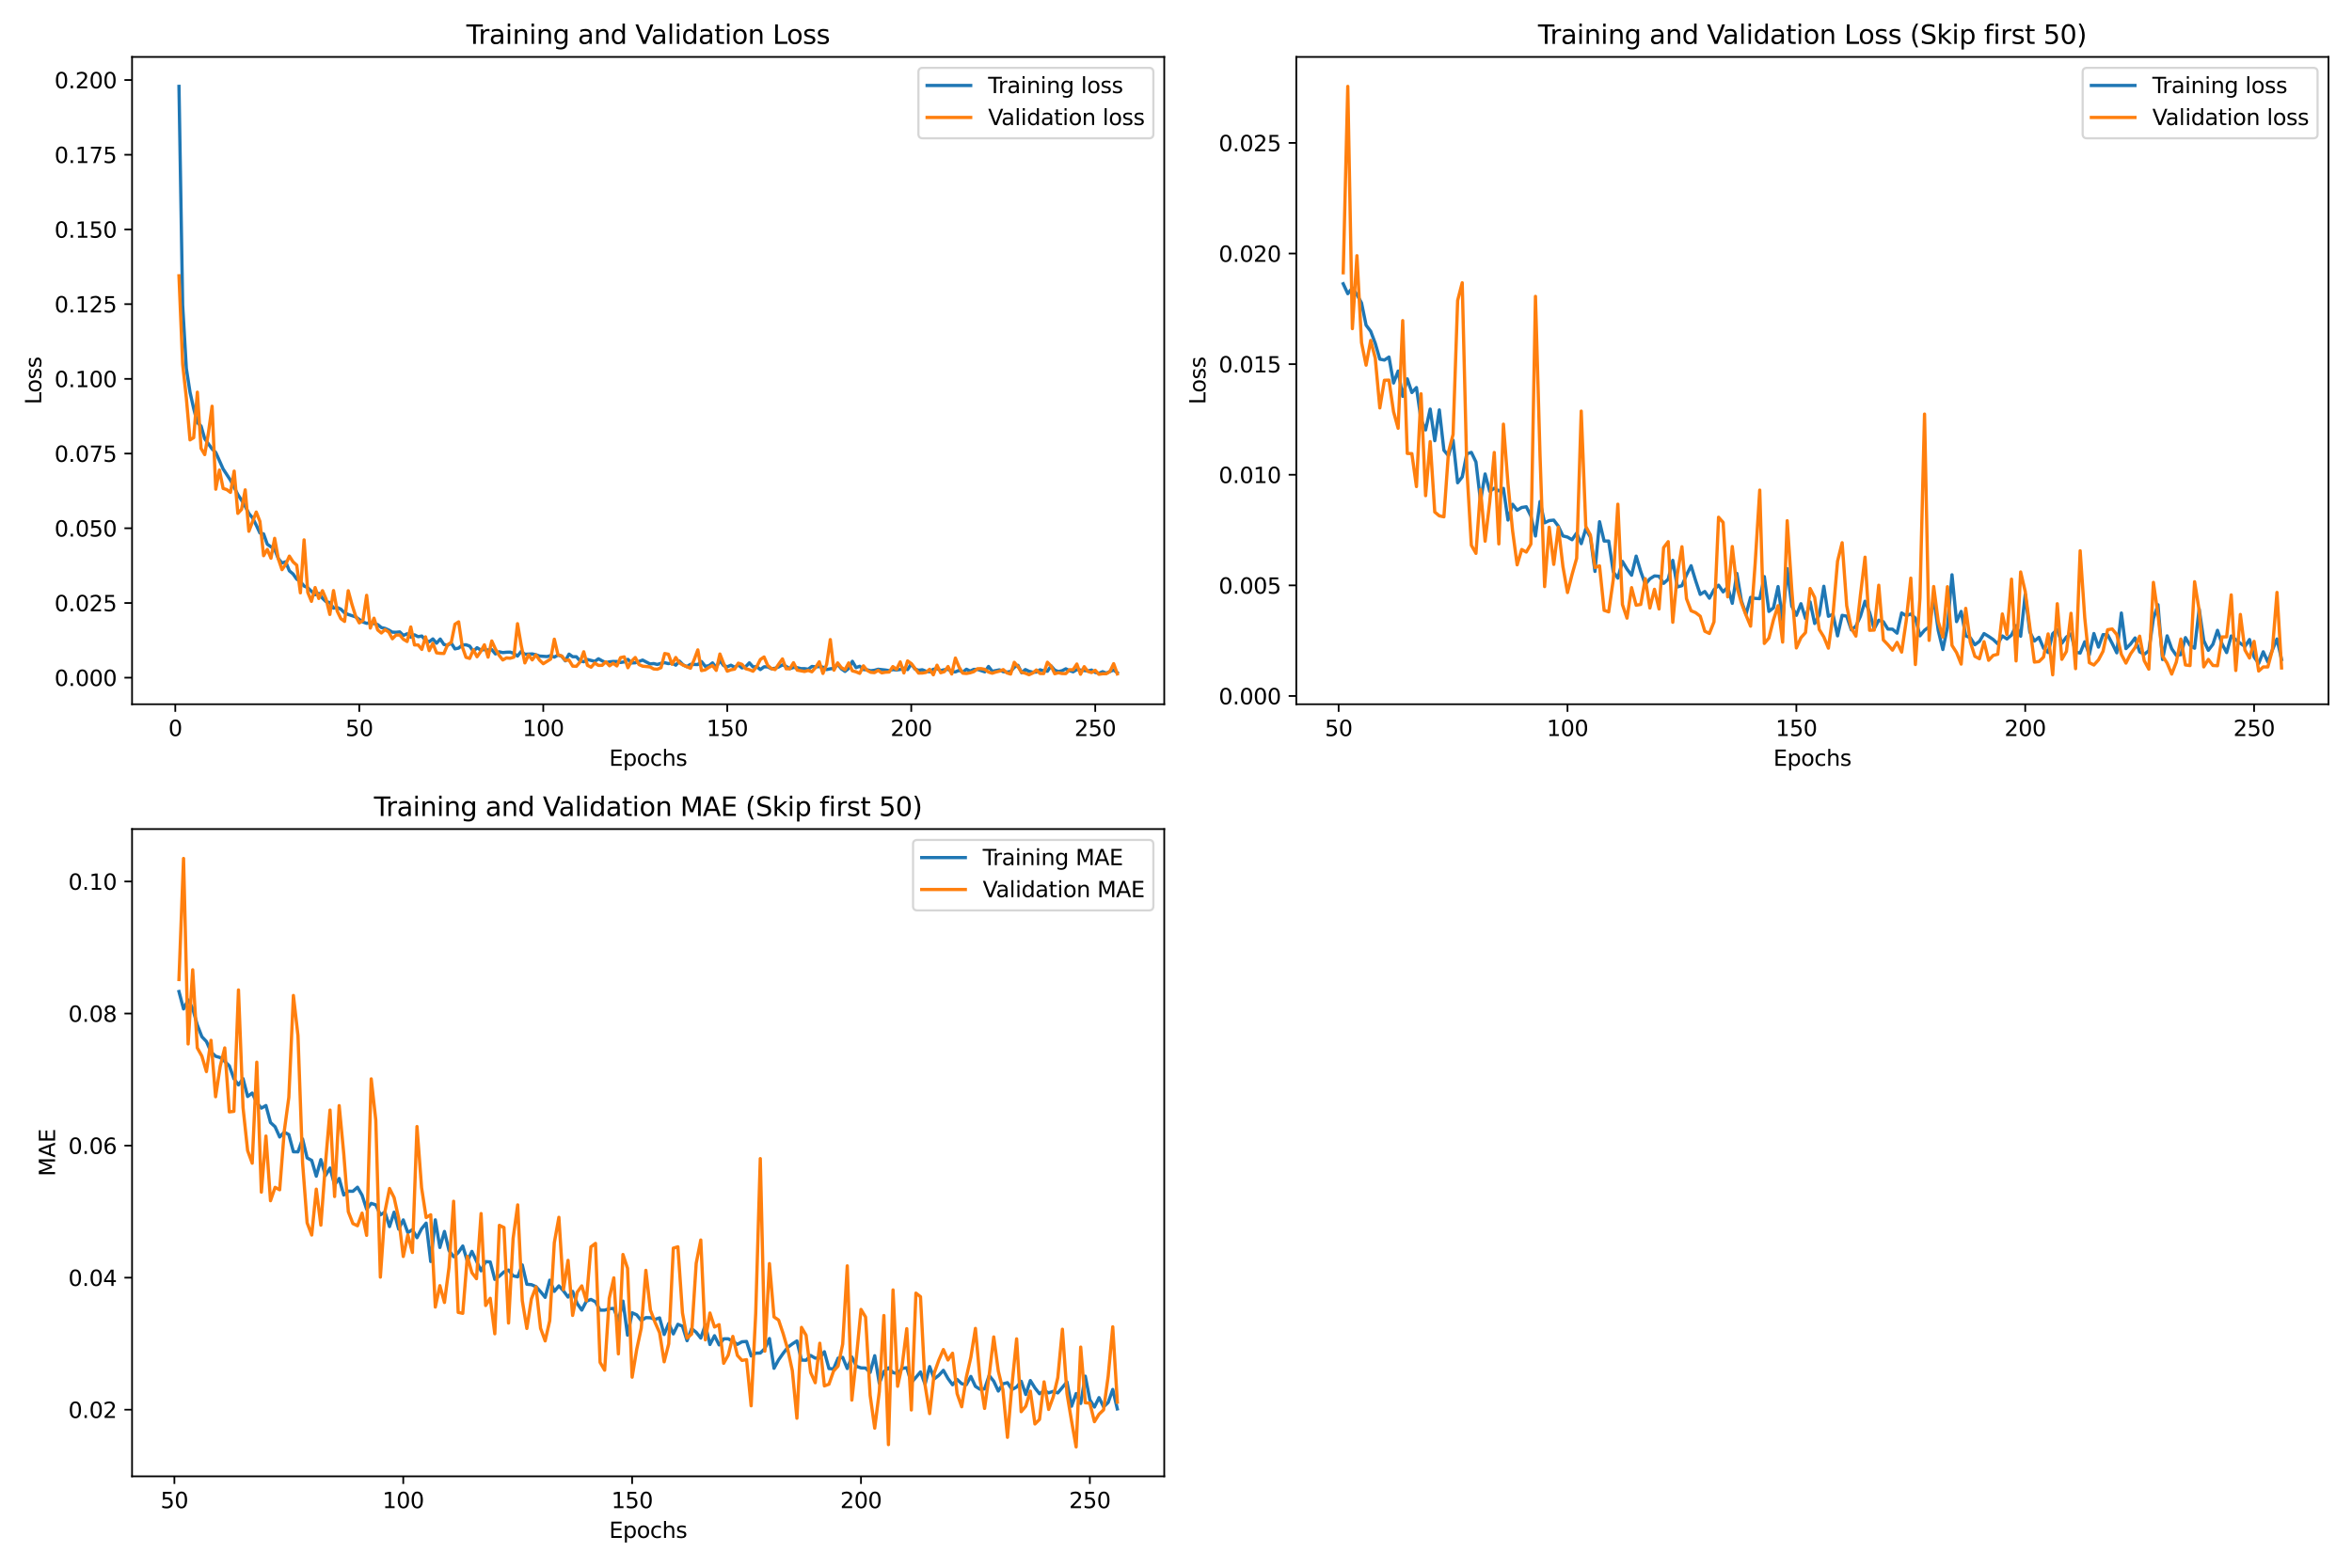 <?xml version="1.0" encoding="utf-8" standalone="no"?>
<!DOCTYPE svg PUBLIC "-//W3C//DTD SVG 1.1//EN"
  "http://www.w3.org/Graphics/SVG/1.1/DTD/svg11.dtd">
<svg xmlns:xlink="http://www.w3.org/1999/xlink" width="1080pt" height="720pt" viewBox="0 0 1080 720" xmlns="http://www.w3.org/2000/svg" version="1.1">
 <defs>
  <style type="text/css">*{stroke-linejoin: round; stroke-linecap: butt}</style>
 </defs>
 <g id="figure_1">
  <g id="patch_1">
   <path d="M 0 720 
L 1080 720 
L 1080 0 
L 0 0 
z
" style="fill: #ffffff"/>
  </g>
  <g id="axes_1">
   <g id="patch_2">
    <path d="M 60.635 323.44 
L 534.6 323.44 
L 534.6 26.16 
L 60.635 26.16 
z
" style="fill: #ffffff"/>
   </g>
   <g id="matplotlib.axis_1">
    <g id="xtick_1">
     <g id="line2d_1">
      <defs>
       <path id="mf7d553bdd4" d="M 0 0 
L 0 3.5 
" style="stroke: #000000; stroke-width: 0.8"/>
      </defs>
      <g>
       <use xlink:href="#mf7d553bdd4" x="80.489" y="323.44" style="stroke: #000000; stroke-width: 0.8"/>
      </g>
     </g>
     <g id="text_1">
      <!-- 0 -->
      <g transform="translate(77.308 338.038) scale(0.1 -0.1)">
       <defs>
        <path id="DejaVuSans-30" d="M 2034 4250 
Q 1547 4250 1301 3770 
Q 1056 3291 1056 2328 
Q 1056 1369 1301 889 
Q 1547 409 2034 409 
Q 2525 409 2770 889 
Q 3016 1369 3016 2328 
Q 3016 3291 2770 3770 
Q 2525 4250 2034 4250 
z
M 2034 4750 
Q 2819 4750 3233 4129 
Q 3647 3509 3647 2328 
Q 3647 1150 3233 529 
Q 2819 -91 2034 -91 
Q 1250 -91 836 529 
Q 422 1150 422 2328 
Q 422 3509 836 4129 
Q 1250 4750 2034 4750 
z
" transform="scale(0.016)"/>
       </defs>
       <use xlink:href="#DejaVuSans-30"/>
      </g>
     </g>
    </g>
    <g id="xtick_2">
     <g id="line2d_2">
      <g>
       <use xlink:href="#mf7d553bdd4" x="164.975" y="323.44" style="stroke: #000000; stroke-width: 0.8"/>
      </g>
     </g>
     <g id="text_2">
      <!-- 50 -->
      <g transform="translate(158.612 338.038) scale(0.1 -0.1)">
       <defs>
        <path id="DejaVuSans-35" d="M 691 4666 
L 3169 4666 
L 3169 4134 
L 1269 4134 
L 1269 2991 
Q 1406 3038 1543 3061 
Q 1681 3084 1819 3084 
Q 2600 3084 3056 2656 
Q 3513 2228 3513 1497 
Q 3513 744 3044 326 
Q 2575 -91 1722 -91 
Q 1428 -91 1123 -41 
Q 819 9 494 109 
L 494 744 
Q 775 591 1075 516 
Q 1375 441 1709 441 
Q 2250 441 2565 725 
Q 2881 1009 2881 1497 
Q 2881 1984 2565 2268 
Q 2250 2553 1709 2553 
Q 1456 2553 1204 2497 
Q 953 2441 691 2322 
L 691 4666 
z
" transform="scale(0.016)"/>
       </defs>
       <use xlink:href="#DejaVuSans-35"/>
       <use xlink:href="#DejaVuSans-30" x="63.623"/>
      </g>
     </g>
    </g>
    <g id="xtick_3">
     <g id="line2d_3">
      <g>
       <use xlink:href="#mf7d553bdd4" x="249.461" y="323.44" style="stroke: #000000; stroke-width: 0.8"/>
      </g>
     </g>
     <g id="text_3">
      <!-- 100 -->
      <g transform="translate(239.917 338.038) scale(0.1 -0.1)">
       <defs>
        <path id="DejaVuSans-31" d="M 794 531 
L 1825 531 
L 1825 4091 
L 703 3866 
L 703 4441 
L 1819 4666 
L 2450 4666 
L 2450 531 
L 3481 531 
L 3481 0 
L 794 0 
L 794 531 
z
" transform="scale(0.016)"/>
       </defs>
       <use xlink:href="#DejaVuSans-31"/>
       <use xlink:href="#DejaVuSans-30" x="63.623"/>
       <use xlink:href="#DejaVuSans-30" x="127.246"/>
      </g>
     </g>
    </g>
    <g id="xtick_4">
     <g id="line2d_4">
      <g>
       <use xlink:href="#mf7d553bdd4" x="333.946" y="323.44" style="stroke: #000000; stroke-width: 0.8"/>
      </g>
     </g>
     <g id="text_4">
      <!-- 150 -->
      <g transform="translate(324.403 338.038) scale(0.1 -0.1)">
       <use xlink:href="#DejaVuSans-31"/>
       <use xlink:href="#DejaVuSans-35" x="63.623"/>
       <use xlink:href="#DejaVuSans-30" x="127.246"/>
      </g>
     </g>
    </g>
    <g id="xtick_5">
     <g id="line2d_5">
      <g>
       <use xlink:href="#mf7d553bdd4" x="418.432" y="323.44" style="stroke: #000000; stroke-width: 0.8"/>
      </g>
     </g>
     <g id="text_5">
      <!-- 200 -->
      <g transform="translate(408.888 338.038) scale(0.1 -0.1)">
       <defs>
        <path id="DejaVuSans-32" d="M 1228 531 
L 3431 531 
L 3431 0 
L 469 0 
L 469 531 
Q 828 903 1448 1529 
Q 2069 2156 2228 2338 
Q 2531 2678 2651 2914 
Q 2772 3150 2772 3378 
Q 2772 3750 2511 3984 
Q 2250 4219 1831 4219 
Q 1534 4219 1204 4116 
Q 875 4013 500 3803 
L 500 4441 
Q 881 4594 1212 4672 
Q 1544 4750 1819 4750 
Q 2544 4750 2975 4387 
Q 3406 4025 3406 3419 
Q 3406 3131 3298 2873 
Q 3191 2616 2906 2266 
Q 2828 2175 2409 1742 
Q 1991 1309 1228 531 
z
" transform="scale(0.016)"/>
       </defs>
       <use xlink:href="#DejaVuSans-32"/>
       <use xlink:href="#DejaVuSans-30" x="63.623"/>
       <use xlink:href="#DejaVuSans-30" x="127.246"/>
      </g>
     </g>
    </g>
    <g id="xtick_6">
     <g id="line2d_6">
      <g>
       <use xlink:href="#mf7d553bdd4" x="502.918" y="323.44" style="stroke: #000000; stroke-width: 0.8"/>
      </g>
     </g>
     <g id="text_6">
      <!-- 250 -->
      <g transform="translate(493.374 338.038) scale(0.1 -0.1)">
       <use xlink:href="#DejaVuSans-32"/>
       <use xlink:href="#DejaVuSans-35" x="63.623"/>
       <use xlink:href="#DejaVuSans-30" x="127.246"/>
      </g>
     </g>
    </g>
    <g id="text_7">
     <!-- Epochs -->
     <g transform="translate(279.702 351.717) scale(0.1 -0.1)">
      <defs>
       <path id="DejaVuSans-45" d="M 628 4666 
L 3578 4666 
L 3578 4134 
L 1259 4134 
L 1259 2753 
L 3481 2753 
L 3481 2222 
L 1259 2222 
L 1259 531 
L 3634 531 
L 3634 0 
L 628 0 
L 628 4666 
z
" transform="scale(0.016)"/>
       <path id="DejaVuSans-70" d="M 1159 525 
L 1159 -1331 
L 581 -1331 
L 581 3500 
L 1159 3500 
L 1159 2969 
Q 1341 3281 1617 3432 
Q 1894 3584 2278 3584 
Q 2916 3584 3314 3078 
Q 3713 2572 3713 1747 
Q 3713 922 3314 415 
Q 2916 -91 2278 -91 
Q 1894 -91 1617 61 
Q 1341 213 1159 525 
z
M 3116 1747 
Q 3116 2381 2855 2742 
Q 2594 3103 2138 3103 
Q 1681 3103 1420 2742 
Q 1159 2381 1159 1747 
Q 1159 1113 1420 752 
Q 1681 391 2138 391 
Q 2594 391 2855 752 
Q 3116 1113 3116 1747 
z
" transform="scale(0.016)"/>
       <path id="DejaVuSans-6f" d="M 1959 3097 
Q 1497 3097 1228 2736 
Q 959 2375 959 1747 
Q 959 1119 1226 758 
Q 1494 397 1959 397 
Q 2419 397 2687 759 
Q 2956 1122 2956 1747 
Q 2956 2369 2687 2733 
Q 2419 3097 1959 3097 
z
M 1959 3584 
Q 2709 3584 3137 3096 
Q 3566 2609 3566 1747 
Q 3566 888 3137 398 
Q 2709 -91 1959 -91 
Q 1206 -91 779 398 
Q 353 888 353 1747 
Q 353 2609 779 3096 
Q 1206 3584 1959 3584 
z
" transform="scale(0.016)"/>
       <path id="DejaVuSans-63" d="M 3122 3366 
L 3122 2828 
Q 2878 2963 2633 3030 
Q 2388 3097 2138 3097 
Q 1578 3097 1268 2742 
Q 959 2388 959 1747 
Q 959 1106 1268 751 
Q 1578 397 2138 397 
Q 2388 397 2633 464 
Q 2878 531 3122 666 
L 3122 134 
Q 2881 22 2623 -34 
Q 2366 -91 2075 -91 
Q 1284 -91 818 406 
Q 353 903 353 1747 
Q 353 2603 823 3093 
Q 1294 3584 2113 3584 
Q 2378 3584 2631 3529 
Q 2884 3475 3122 3366 
z
" transform="scale(0.016)"/>
       <path id="DejaVuSans-68" d="M 3513 2113 
L 3513 0 
L 2938 0 
L 2938 2094 
Q 2938 2591 2744 2837 
Q 2550 3084 2163 3084 
Q 1697 3084 1428 2787 
Q 1159 2491 1159 1978 
L 1159 0 
L 581 0 
L 581 4863 
L 1159 4863 
L 1159 2956 
Q 1366 3272 1645 3428 
Q 1925 3584 2291 3584 
Q 2894 3584 3203 3211 
Q 3513 2838 3513 2113 
z
" transform="scale(0.016)"/>
       <path id="DejaVuSans-73" d="M 2834 3397 
L 2834 2853 
Q 2591 2978 2328 3040 
Q 2066 3103 1784 3103 
Q 1356 3103 1142 2972 
Q 928 2841 928 2578 
Q 928 2378 1081 2264 
Q 1234 2150 1697 2047 
L 1894 2003 
Q 2506 1872 2764 1633 
Q 3022 1394 3022 966 
Q 3022 478 2636 193 
Q 2250 -91 1575 -91 
Q 1294 -91 989 -36 
Q 684 19 347 128 
L 347 722 
Q 666 556 975 473 
Q 1284 391 1588 391 
Q 1994 391 2212 530 
Q 2431 669 2431 922 
Q 2431 1156 2273 1281 
Q 2116 1406 1581 1522 
L 1381 1569 
Q 847 1681 609 1914 
Q 372 2147 372 2553 
Q 372 3047 722 3315 
Q 1072 3584 1716 3584 
Q 2034 3584 2315 3537 
Q 2597 3491 2834 3397 
z
" transform="scale(0.016)"/>
      </defs>
      <use xlink:href="#DejaVuSans-45"/>
      <use xlink:href="#DejaVuSans-70" x="63.184"/>
      <use xlink:href="#DejaVuSans-6f" x="126.66"/>
      <use xlink:href="#DejaVuSans-63" x="187.842"/>
      <use xlink:href="#DejaVuSans-68" x="242.822"/>
      <use xlink:href="#DejaVuSans-73" x="306.201"/>
     </g>
    </g>
   </g>
   <g id="matplotlib.axis_2">
    <g id="ytick_1">
     <g id="line2d_7">
      <defs>
       <path id="m3c00ecf531" d="M 0 0 
L -3.5 0 
" style="stroke: #000000; stroke-width: 0.8"/>
      </defs>
      <g>
       <use xlink:href="#m3c00ecf531" x="60.635" y="311.242" style="stroke: #000000; stroke-width: 0.8"/>
      </g>
     </g>
     <g id="text_8">
      <!-- 0.000 -->
      <g transform="translate(25.007 315.041) scale(0.1 -0.1)">
       <defs>
        <path id="DejaVuSans-2e" d="M 684 794 
L 1344 794 
L 1344 0 
L 684 0 
L 684 794 
z
" transform="scale(0.016)"/>
       </defs>
       <use xlink:href="#DejaVuSans-30"/>
       <use xlink:href="#DejaVuSans-2e" x="63.623"/>
       <use xlink:href="#DejaVuSans-30" x="95.41"/>
       <use xlink:href="#DejaVuSans-30" x="159.033"/>
       <use xlink:href="#DejaVuSans-30" x="222.656"/>
      </g>
     </g>
    </g>
    <g id="ytick_2">
     <g id="line2d_8">
      <g>
       <use xlink:href="#m3c00ecf531" x="60.635" y="276.931" style="stroke: #000000; stroke-width: 0.8"/>
      </g>
     </g>
     <g id="text_9">
      <!-- 0.025 -->
      <g transform="translate(25.007 280.731) scale(0.1 -0.1)">
       <use xlink:href="#DejaVuSans-30"/>
       <use xlink:href="#DejaVuSans-2e" x="63.623"/>
       <use xlink:href="#DejaVuSans-30" x="95.41"/>
       <use xlink:href="#DejaVuSans-32" x="159.033"/>
       <use xlink:href="#DejaVuSans-35" x="222.656"/>
      </g>
     </g>
    </g>
    <g id="ytick_3">
     <g id="line2d_9">
      <g>
       <use xlink:href="#m3c00ecf531" x="60.635" y="242.621" style="stroke: #000000; stroke-width: 0.8"/>
      </g>
     </g>
     <g id="text_10">
      <!-- 0.050 -->
      <g transform="translate(25.007 246.42) scale(0.1 -0.1)">
       <use xlink:href="#DejaVuSans-30"/>
       <use xlink:href="#DejaVuSans-2e" x="63.623"/>
       <use xlink:href="#DejaVuSans-30" x="95.41"/>
       <use xlink:href="#DejaVuSans-35" x="159.033"/>
       <use xlink:href="#DejaVuSans-30" x="222.656"/>
      </g>
     </g>
    </g>
    <g id="ytick_4">
     <g id="line2d_10">
      <g>
       <use xlink:href="#m3c00ecf531" x="60.635" y="208.31" style="stroke: #000000; stroke-width: 0.8"/>
      </g>
     </g>
     <g id="text_11">
      <!-- 0.075 -->
      <g transform="translate(25.007 212.109) scale(0.1 -0.1)">
       <defs>
        <path id="DejaVuSans-37" d="M 525 4666 
L 3525 4666 
L 3525 4397 
L 1831 0 
L 1172 0 
L 2766 4134 
L 525 4134 
L 525 4666 
z
" transform="scale(0.016)"/>
       </defs>
       <use xlink:href="#DejaVuSans-30"/>
       <use xlink:href="#DejaVuSans-2e" x="63.623"/>
       <use xlink:href="#DejaVuSans-30" x="95.41"/>
       <use xlink:href="#DejaVuSans-37" x="159.033"/>
       <use xlink:href="#DejaVuSans-35" x="222.656"/>
      </g>
     </g>
    </g>
    <g id="ytick_5">
     <g id="line2d_11">
      <g>
       <use xlink:href="#m3c00ecf531" x="60.635" y="173.999" style="stroke: #000000; stroke-width: 0.8"/>
      </g>
     </g>
     <g id="text_12">
      <!-- 0.100 -->
      <g transform="translate(25.007 177.799) scale(0.1 -0.1)">
       <use xlink:href="#DejaVuSans-30"/>
       <use xlink:href="#DejaVuSans-2e" x="63.623"/>
       <use xlink:href="#DejaVuSans-31" x="95.41"/>
       <use xlink:href="#DejaVuSans-30" x="159.033"/>
       <use xlink:href="#DejaVuSans-30" x="222.656"/>
      </g>
     </g>
    </g>
    <g id="ytick_6">
     <g id="line2d_12">
      <g>
       <use xlink:href="#m3c00ecf531" x="60.635" y="139.689" style="stroke: #000000; stroke-width: 0.8"/>
      </g>
     </g>
     <g id="text_13">
      <!-- 0.125 -->
      <g transform="translate(25.007 143.488) scale(0.1 -0.1)">
       <use xlink:href="#DejaVuSans-30"/>
       <use xlink:href="#DejaVuSans-2e" x="63.623"/>
       <use xlink:href="#DejaVuSans-31" x="95.41"/>
       <use xlink:href="#DejaVuSans-32" x="159.033"/>
       <use xlink:href="#DejaVuSans-35" x="222.656"/>
      </g>
     </g>
    </g>
    <g id="ytick_7">
     <g id="line2d_13">
      <g>
       <use xlink:href="#m3c00ecf531" x="60.635" y="105.378" style="stroke: #000000; stroke-width: 0.8"/>
      </g>
     </g>
     <g id="text_14">
      <!-- 0.150 -->
      <g transform="translate(25.007 109.177) scale(0.1 -0.1)">
       <use xlink:href="#DejaVuSans-30"/>
       <use xlink:href="#DejaVuSans-2e" x="63.623"/>
       <use xlink:href="#DejaVuSans-31" x="95.41"/>
       <use xlink:href="#DejaVuSans-35" x="159.033"/>
       <use xlink:href="#DejaVuSans-30" x="222.656"/>
      </g>
     </g>
    </g>
    <g id="ytick_8">
     <g id="line2d_14">
      <g>
       <use xlink:href="#m3c00ecf531" x="60.635" y="71.067" style="stroke: #000000; stroke-width: 0.8"/>
      </g>
     </g>
     <g id="text_15">
      <!-- 0.175 -->
      <g transform="translate(25.007 74.867) scale(0.1 -0.1)">
       <use xlink:href="#DejaVuSans-30"/>
       <use xlink:href="#DejaVuSans-2e" x="63.623"/>
       <use xlink:href="#DejaVuSans-31" x="95.41"/>
       <use xlink:href="#DejaVuSans-37" x="159.033"/>
       <use xlink:href="#DejaVuSans-35" x="222.656"/>
      </g>
     </g>
    </g>
    <g id="ytick_9">
     <g id="line2d_15">
      <g>
       <use xlink:href="#m3c00ecf531" x="60.635" y="36.757" style="stroke: #000000; stroke-width: 0.8"/>
      </g>
     </g>
     <g id="text_16">
      <!-- 0.200 -->
      <g transform="translate(25.007 40.556) scale(0.1 -0.1)">
       <use xlink:href="#DejaVuSans-30"/>
       <use xlink:href="#DejaVuSans-2e" x="63.623"/>
       <use xlink:href="#DejaVuSans-32" x="95.41"/>
       <use xlink:href="#DejaVuSans-30" x="159.033"/>
       <use xlink:href="#DejaVuSans-30" x="222.656"/>
      </g>
     </g>
    </g>
    <g id="text_17">
     <!-- Loss -->
     <g transform="translate(18.927 185.767) rotate(-90) scale(0.1 -0.1)">
      <defs>
       <path id="DejaVuSans-4c" d="M 628 4666 
L 1259 4666 
L 1259 531 
L 3531 531 
L 3531 0 
L 628 0 
L 628 4666 
z
" transform="scale(0.016)"/>
      </defs>
      <use xlink:href="#DejaVuSans-4c"/>
      <use xlink:href="#DejaVuSans-6f" x="53.963"/>
      <use xlink:href="#DejaVuSans-73" x="115.145"/>
      <use xlink:href="#DejaVuSans-73" x="167.244"/>
     </g>
    </g>
   </g>
   <g id="line2d_16">
    <path d="M 82.179 39.673 
L 83.869 140.147 
L 85.558 169.188 
L 87.248 180.133 
L 88.938 187.649 
L 90.627 194.146 
L 92.317 195.655 
L 94.007 201.508 
L 97.386 206.184 
L 99.076 207.819 
L 102.455 215.398 
L 105.835 220.565 
L 109.214 227.14 
L 110.904 229.741 
L 112.594 232.55 
L 114.283 235.826 
L 115.973 237.848 
L 117.663 241.184 
L 119.353 244.803 
L 121.042 245.215 
L 122.732 249.964 
L 126.111 252.29 
L 127.801 256.562 
L 129.491 258.567 
L 131.181 258 
L 132.87 262.171 
L 134.56 263.6 
L 136.25 265.991 
L 137.939 267.108 
L 139.629 269.143 
L 141.319 269.949 
L 144.698 273.159 
L 146.388 272.554 
L 148.078 274.759 
L 149.767 276.381 
L 151.457 276.719 
L 153.147 279.307 
L 154.837 279.016 
L 156.526 279.795 
L 158.216 281.485 
L 159.906 282.206 
L 163.285 283.319 
L 166.665 285.67 
L 168.354 286.284 
L 170.044 285.932 
L 173.423 286.858 
L 175.113 288.238 
L 176.803 288.614 
L 178.493 289.365 
L 180.182 290.346 
L 181.872 290.402 
L 183.562 290.216 
L 185.251 291.826 
L 186.941 291.084 
L 188.631 292.651 
L 190.321 291.568 
L 192.01 292.416 
L 193.7 292.108 
L 195.39 294.09 
L 197.079 294.737 
L 198.769 293.443 
L 200.459 295.403 
L 202.149 293.495 
L 203.838 295.996 
L 205.528 296.336 
L 207.218 295.373 
L 208.907 298.014 
L 210.597 297.649 
L 212.287 296.219 
L 213.977 296.13 
L 215.666 296.723 
L 217.356 299.158 
L 219.046 297.468 
L 220.735 298.544 
L 222.425 298.355 
L 224.115 298.515 
L 225.805 298.362 
L 227.494 300.327 
L 229.184 299.347 
L 230.874 299.716 
L 232.563 299.546 
L 234.253 299.502 
L 235.943 300.072 
L 237.633 301.315 
L 239.322 299.181 
L 241.012 300.497 
L 244.391 300.33 
L 246.081 300.707 
L 247.771 301.312 
L 251.15 301.547 
L 252.84 301.135 
L 254.53 301.79 
L 256.219 300.867 
L 257.909 301.386 
L 259.599 303.513 
L 261.289 300.428 
L 262.978 301.628 
L 264.668 301.63 
L 266.358 303.541 
L 268.047 303.929 
L 269.737 302.891 
L 273.117 303.749 
L 274.806 302.565 
L 276.496 303.517 
L 278.186 304.32 
L 279.875 303.972 
L 281.565 303.792 
L 283.255 303.815 
L 284.945 304.255 
L 286.634 304 
L 288.324 302.827 
L 290.014 304.475 
L 291.703 304.398 
L 295.083 303.161 
L 298.462 304.939 
L 300.152 304.759 
L 301.842 305.175 
L 303.532 304.649 
L 305.221 304.367 
L 306.911 304.782 
L 308.601 304.482 
L 310.29 305.491 
L 311.98 303.638 
L 313.67 305.343 
L 315.36 306.171 
L 317.049 305.124 
L 320.429 305.202 
L 322.118 303.836 
L 323.808 305.995 
L 325.498 305.771 
L 327.188 304.453 
L 328.877 306.554 
L 330.567 303.342 
L 332.257 305.669 
L 333.946 306.237 
L 335.636 305.517 
L 337.326 306.431 
L 339.016 305.404 
L 340.705 306.742 
L 342.395 306.215 
L 344.085 304.435 
L 345.774 306.296 
L 347.464 306.167 
L 349.154 307.51 
L 350.844 306.239 
L 352.533 306.29 
L 354.223 307.138 
L 355.913 306.913 
L 357.602 306.294 
L 359.292 305.363 
L 360.982 306.061 
L 362.672 307.079 
L 364.361 306.539 
L 366.051 306.634 
L 367.741 307.09 
L 369.43 307.098 
L 371.12 307.344 
L 372.81 306.09 
L 374.5 306.258 
L 376.189 306.157 
L 377.879 306.412 
L 379.569 307.508 
L 381.258 307.162 
L 382.948 306.953 
L 384.638 305.143 
L 386.328 307.18 
L 388.017 308.358 
L 389.707 306.991 
L 391.397 303.722 
L 393.086 306.627 
L 394.776 305.995 
L 396.466 307.508 
L 398.156 307.629 
L 399.845 308.061 
L 401.535 307.849 
L 403.225 307.369 
L 406.604 307.736 
L 408.294 308.006 
L 409.984 307.516 
L 411.673 307.702 
L 413.363 307.463 
L 415.053 306.875 
L 416.742 307.533 
L 418.432 304.943 
L 420.122 307.27 
L 421.812 307.831 
L 423.501 307.603 
L 425.191 308.271 
L 426.881 308.544 
L 428.57 307.381 
L 430.26 307.119 
L 431.95 307.97 
L 433.64 307.583 
L 435.329 307.39 
L 437.019 308.515 
L 438.709 308.578 
L 440.398 307.878 
L 442.088 308.677 
L 443.778 307.367 
L 445.468 308.208 
L 447.157 307.434 
L 448.847 307.444 
L 452.226 308.563 
L 453.916 306.094 
L 455.606 308.302 
L 458.985 307.641 
L 460.675 308.503 
L 462.365 308.656 
L 464.054 308.431 
L 465.744 306.436 
L 467.434 305.58 
L 469.124 308.978 
L 470.813 307.511 
L 472.503 308.309 
L 474.193 308.722 
L 475.882 308.676 
L 477.572 307.62 
L 479.262 308.099 
L 480.952 308.275 
L 482.641 305.844 
L 484.331 307.803 
L 486.021 308.407 
L 487.71 308.034 
L 489.4 307.168 
L 491.09 308.008 
L 492.78 308.547 
L 494.469 307.519 
L 499.538 308.168 
L 501.228 307.738 
L 502.918 308.826 
L 504.608 309.22 
L 506.297 308.499 
L 507.987 309.125 
L 511.366 307.705 
L 513.056 308.978 
L 513.056 308.978 
" clip-path="url(#p820b8fc54f)" style="fill: none; stroke: #1f77b4; stroke-width: 1.5; stroke-linecap: square"/>
   </g>
   <g id="line2d_17">
    <path d="M 82.179 126.678 
L 83.869 167.215 
L 85.558 182.704 
L 87.248 202.032 
L 88.938 201.004 
L 90.627 180.119 
L 92.317 205.925 
L 94.007 208.789 
L 95.697 198.851 
L 97.386 186.579 
L 99.076 224.676 
L 100.766 215.893 
L 102.455 224.328 
L 104.145 224.868 
L 105.835 226.144 
L 107.525 216.371 
L 109.214 235.777 
L 110.904 233.965 
L 112.594 224.975 
L 114.283 243.997 
L 117.663 235.177 
L 119.353 239.478 
L 121.042 255.213 
L 122.732 252.339 
L 124.422 256.38 
L 126.111 247.247 
L 127.801 256.658 
L 129.491 261.627 
L 131.181 259.233 
L 132.87 255.418 
L 134.56 258.037 
L 136.25 259.564 
L 137.939 272.271 
L 139.629 247.95 
L 141.319 272.059 
L 143.009 276.181 
L 144.698 269.857 
L 146.388 274.869 
L 148.078 271.279 
L 149.767 275.225 
L 151.457 282.196 
L 153.147 271.239 
L 154.837 280.65 
L 156.526 284.146 
L 158.216 285.399 
L 159.906 271.314 
L 161.595 277.56 
L 163.285 282.916 
L 164.975 286.074 
L 166.665 284.986 
L 168.354 273.424 
L 170.044 288.452 
L 171.734 283.927 
L 173.423 289.317 
L 175.113 290.717 
L 176.803 289.184 
L 178.493 290.279 
L 180.182 293.37 
L 181.872 291.655 
L 183.562 291.646 
L 185.251 293.608 
L 186.941 294.634 
L 188.631 287.955 
L 190.321 296.194 
L 192.01 296.208 
L 193.7 298.249 
L 195.39 292.495 
L 197.079 298.813 
L 198.769 295.461 
L 200.459 299.828 
L 202.149 300.065 
L 203.838 300.126 
L 205.528 296.111 
L 207.218 295.018 
L 208.907 286.706 
L 210.597 285.607 
L 212.287 297.089 
L 213.977 301.893 
L 215.666 302.393 
L 217.356 298.43 
L 219.046 301.635 
L 220.735 299.239 
L 222.425 296.136 
L 224.115 301.807 
L 225.805 294.379 
L 227.494 298.076 
L 229.184 300.983 
L 230.874 303.104 
L 232.563 302.153 
L 234.253 302.312 
L 235.943 301.82 
L 237.633 286.451 
L 239.322 296.326 
L 241.012 304.454 
L 242.702 300.776 
L 244.391 303.076 
L 246.081 300.764 
L 247.771 303.21 
L 249.461 304.822 
L 252.84 302.698 
L 254.53 293.569 
L 256.219 300.723 
L 257.909 301.251 
L 259.599 303.271 
L 261.289 303.17 
L 262.978 305.926 
L 264.668 306.022 
L 266.358 304.021 
L 268.047 299.343 
L 269.737 305.568 
L 271.427 306.411 
L 273.117 304.52 
L 274.806 305.61 
L 276.496 305.561 
L 278.186 303.963 
L 279.875 305.782 
L 281.565 304.622 
L 283.255 305.842 
L 284.945 302.036 
L 286.634 301.667 
L 288.324 306.668 
L 290.014 303.672 
L 291.703 301.982 
L 293.393 305.206 
L 295.083 305.954 
L 298.462 306.292 
L 300.152 307.224 
L 301.842 307.362 
L 303.532 306.646 
L 305.221 300.153 
L 306.911 300.471 
L 308.601 305.091 
L 310.29 301.969 
L 311.98 304.474 
L 313.67 305.472 
L 317.049 306.909 
L 318.739 303.013 
L 320.429 298.47 
L 322.118 307.98 
L 323.808 307.647 
L 325.498 306.513 
L 327.188 305.637 
L 328.877 307.898 
L 330.567 300.368 
L 332.257 304.645 
L 333.946 308.26 
L 335.636 307.625 
L 337.326 307.306 
L 339.016 304.573 
L 340.705 305.127 
L 342.395 307.115 
L 344.085 307.577 
L 345.774 308.273 
L 347.464 306.204 
L 349.154 302.877 
L 350.844 301.733 
L 352.533 305.643 
L 354.223 307.04 
L 355.913 307.525 
L 357.602 304.973 
L 359.292 302.631 
L 360.982 307.166 
L 362.672 307.152 
L 364.361 304.371 
L 366.051 307.763 
L 369.43 308.397 
L 371.12 307.914 
L 372.81 308.518 
L 374.5 306.577 
L 376.189 303.929 
L 377.879 309.289 
L 379.569 305.162 
L 381.258 293.753 
L 382.948 307.791 
L 384.638 304.45 
L 386.328 306.625 
L 388.017 307.584 
L 389.707 304.462 
L 391.397 308.102 
L 393.086 308.55 
L 394.776 309.262 
L 396.466 305.805 
L 398.156 307.886 
L 399.845 308.781 
L 401.535 308.932 
L 403.225 307.873 
L 404.914 309.027 
L 406.604 308.723 
L 408.294 308.65 
L 409.984 306.152 
L 411.673 307.43 
L 413.363 303.994 
L 415.053 309.065 
L 416.742 303.548 
L 418.432 304.76 
L 421.812 309.137 
L 423.501 309.106 
L 425.191 308.829 
L 426.881 307.391 
L 428.57 309.927 
L 430.26 305.517 
L 431.95 308.967 
L 433.64 308.476 
L 435.329 306.112 
L 437.019 309.545 
L 438.709 302.232 
L 440.398 306.385 
L 442.088 309.174 
L 443.778 309.32 
L 445.468 309.003 
L 447.157 308.465 
L 448.847 307.13 
L 450.537 307.084 
L 452.226 307.43 
L 453.916 308.662 
L 455.606 309.2 
L 457.296 308.635 
L 458.985 308.23 
L 460.675 307.531 
L 462.365 309.052 
L 464.054 309.578 
L 465.744 304.194 
L 467.434 306.18 
L 469.124 308.758 
L 470.813 309.199 
L 472.503 309.881 
L 474.193 309.141 
L 475.882 307.708 
L 477.572 309.315 
L 479.262 309.354 
L 480.952 304.153 
L 482.641 305.925 
L 484.331 309.435 
L 486.021 308.97 
L 487.71 309.347 
L 489.4 309.364 
L 491.09 307.579 
L 492.78 307.572 
L 494.469 304.97 
L 496.159 309.659 
L 497.849 306.183 
L 499.538 308.389 
L 501.228 308.888 
L 502.918 307.852 
L 504.608 309.692 
L 506.297 309.44 
L 507.987 309.437 
L 509.677 308.385 
L 511.366 304.816 
L 513.056 309.5 
L 513.056 309.5 
" clip-path="url(#p820b8fc54f)" style="fill: none; stroke: #ff7f0e; stroke-width: 1.5; stroke-linecap: square"/>
   </g>
   <g id="patch_3">
    <path d="M 60.635 323.44 
L 60.635 26.16 
" style="fill: none; stroke: #000000; stroke-width: 0.8; stroke-linejoin: miter; stroke-linecap: square"/>
   </g>
   <g id="patch_4">
    <path d="M 534.6 323.44 
L 534.6 26.16 
" style="fill: none; stroke: #000000; stroke-width: 0.8; stroke-linejoin: miter; stroke-linecap: square"/>
   </g>
   <g id="patch_5">
    <path d="M 60.635 323.44 
L 534.6 323.44 
" style="fill: none; stroke: #000000; stroke-width: 0.8; stroke-linejoin: miter; stroke-linecap: square"/>
   </g>
   <g id="patch_6">
    <path d="M 60.635 26.16 
L 534.6 26.16 
" style="fill: none; stroke: #000000; stroke-width: 0.8; stroke-linejoin: miter; stroke-linecap: square"/>
   </g>
   <g id="text_18">
    <!-- Training and Validation Loss -->
    <g transform="translate(214.148 20.16) scale(0.12 -0.12)">
     <defs>
      <path id="DejaVuSans-54" d="M -19 4666 
L 3928 4666 
L 3928 4134 
L 2272 4134 
L 2272 0 
L 1638 0 
L 1638 4134 
L -19 4134 
L -19 4666 
z
" transform="scale(0.016)"/>
      <path id="DejaVuSans-72" d="M 2631 2963 
Q 2534 3019 2420 3045 
Q 2306 3072 2169 3072 
Q 1681 3072 1420 2755 
Q 1159 2438 1159 1844 
L 1159 0 
L 581 0 
L 581 3500 
L 1159 3500 
L 1159 2956 
Q 1341 3275 1631 3429 
Q 1922 3584 2338 3584 
Q 2397 3584 2469 3576 
Q 2541 3569 2628 3553 
L 2631 2963 
z
" transform="scale(0.016)"/>
      <path id="DejaVuSans-61" d="M 2194 1759 
Q 1497 1759 1228 1600 
Q 959 1441 959 1056 
Q 959 750 1161 570 
Q 1363 391 1709 391 
Q 2188 391 2477 730 
Q 2766 1069 2766 1631 
L 2766 1759 
L 2194 1759 
z
M 3341 1997 
L 3341 0 
L 2766 0 
L 2766 531 
Q 2569 213 2275 61 
Q 1981 -91 1556 -91 
Q 1019 -91 701 211 
Q 384 513 384 1019 
Q 384 1609 779 1909 
Q 1175 2209 1959 2209 
L 2766 2209 
L 2766 2266 
Q 2766 2663 2505 2880 
Q 2244 3097 1772 3097 
Q 1472 3097 1187 3025 
Q 903 2953 641 2809 
L 641 3341 
Q 956 3463 1253 3523 
Q 1550 3584 1831 3584 
Q 2591 3584 2966 3190 
Q 3341 2797 3341 1997 
z
" transform="scale(0.016)"/>
      <path id="DejaVuSans-69" d="M 603 3500 
L 1178 3500 
L 1178 0 
L 603 0 
L 603 3500 
z
M 603 4863 
L 1178 4863 
L 1178 4134 
L 603 4134 
L 603 4863 
z
" transform="scale(0.016)"/>
      <path id="DejaVuSans-6e" d="M 3513 2113 
L 3513 0 
L 2938 0 
L 2938 2094 
Q 2938 2591 2744 2837 
Q 2550 3084 2163 3084 
Q 1697 3084 1428 2787 
Q 1159 2491 1159 1978 
L 1159 0 
L 581 0 
L 581 3500 
L 1159 3500 
L 1159 2956 
Q 1366 3272 1645 3428 
Q 1925 3584 2291 3584 
Q 2894 3584 3203 3211 
Q 3513 2838 3513 2113 
z
" transform="scale(0.016)"/>
      <path id="DejaVuSans-67" d="M 2906 1791 
Q 2906 2416 2648 2759 
Q 2391 3103 1925 3103 
Q 1463 3103 1205 2759 
Q 947 2416 947 1791 
Q 947 1169 1205 825 
Q 1463 481 1925 481 
Q 2391 481 2648 825 
Q 2906 1169 2906 1791 
z
M 3481 434 
Q 3481 -459 3084 -895 
Q 2688 -1331 1869 -1331 
Q 1566 -1331 1297 -1286 
Q 1028 -1241 775 -1147 
L 775 -588 
Q 1028 -725 1275 -790 
Q 1522 -856 1778 -856 
Q 2344 -856 2625 -561 
Q 2906 -266 2906 331 
L 2906 616 
Q 2728 306 2450 153 
Q 2172 0 1784 0 
Q 1141 0 747 490 
Q 353 981 353 1791 
Q 353 2603 747 3093 
Q 1141 3584 1784 3584 
Q 2172 3584 2450 3431 
Q 2728 3278 2906 2969 
L 2906 3500 
L 3481 3500 
L 3481 434 
z
" transform="scale(0.016)"/>
      <path id="DejaVuSans-20" transform="scale(0.016)"/>
      <path id="DejaVuSans-64" d="M 2906 2969 
L 2906 4863 
L 3481 4863 
L 3481 0 
L 2906 0 
L 2906 525 
Q 2725 213 2448 61 
Q 2172 -91 1784 -91 
Q 1150 -91 751 415 
Q 353 922 353 1747 
Q 353 2572 751 3078 
Q 1150 3584 1784 3584 
Q 2172 3584 2448 3432 
Q 2725 3281 2906 2969 
z
M 947 1747 
Q 947 1113 1208 752 
Q 1469 391 1925 391 
Q 2381 391 2643 752 
Q 2906 1113 2906 1747 
Q 2906 2381 2643 2742 
Q 2381 3103 1925 3103 
Q 1469 3103 1208 2742 
Q 947 2381 947 1747 
z
" transform="scale(0.016)"/>
      <path id="DejaVuSans-56" d="M 1831 0 
L 50 4666 
L 709 4666 
L 2188 738 
L 3669 4666 
L 4325 4666 
L 2547 0 
L 1831 0 
z
" transform="scale(0.016)"/>
      <path id="DejaVuSans-6c" d="M 603 4863 
L 1178 4863 
L 1178 0 
L 603 0 
L 603 4863 
z
" transform="scale(0.016)"/>
      <path id="DejaVuSans-74" d="M 1172 4494 
L 1172 3500 
L 2356 3500 
L 2356 3053 
L 1172 3053 
L 1172 1153 
Q 1172 725 1289 603 
Q 1406 481 1766 481 
L 2356 481 
L 2356 0 
L 1766 0 
Q 1100 0 847 248 
Q 594 497 594 1153 
L 594 3053 
L 172 3053 
L 172 3500 
L 594 3500 
L 594 4494 
L 1172 4494 
z
" transform="scale(0.016)"/>
     </defs>
     <use xlink:href="#DejaVuSans-54"/>
     <use xlink:href="#DejaVuSans-72" x="46.334"/>
     <use xlink:href="#DejaVuSans-61" x="87.447"/>
     <use xlink:href="#DejaVuSans-69" x="148.727"/>
     <use xlink:href="#DejaVuSans-6e" x="176.51"/>
     <use xlink:href="#DejaVuSans-69" x="239.889"/>
     <use xlink:href="#DejaVuSans-6e" x="267.672"/>
     <use xlink:href="#DejaVuSans-67" x="331.051"/>
     <use xlink:href="#DejaVuSans-20" x="394.527"/>
     <use xlink:href="#DejaVuSans-61" x="426.314"/>
     <use xlink:href="#DejaVuSans-6e" x="487.594"/>
     <use xlink:href="#DejaVuSans-64" x="550.973"/>
     <use xlink:href="#DejaVuSans-20" x="614.449"/>
     <use xlink:href="#DejaVuSans-56" x="646.236"/>
     <use xlink:href="#DejaVuSans-61" x="706.895"/>
     <use xlink:href="#DejaVuSans-6c" x="768.174"/>
     <use xlink:href="#DejaVuSans-69" x="795.957"/>
     <use xlink:href="#DejaVuSans-64" x="823.74"/>
     <use xlink:href="#DejaVuSans-61" x="887.217"/>
     <use xlink:href="#DejaVuSans-74" x="948.496"/>
     <use xlink:href="#DejaVuSans-69" x="987.705"/>
     <use xlink:href="#DejaVuSans-6f" x="1015.488"/>
     <use xlink:href="#DejaVuSans-6e" x="1076.67"/>
     <use xlink:href="#DejaVuSans-20" x="1140.049"/>
     <use xlink:href="#DejaVuSans-4c" x="1171.836"/>
     <use xlink:href="#DejaVuSans-6f" x="1225.799"/>
     <use xlink:href="#DejaVuSans-73" x="1286.98"/>
     <use xlink:href="#DejaVuSans-73" x="1339.08"/>
    </g>
   </g>
   <g id="legend_1">
    <g id="patch_7">
     <path d="M 423.725 63.516 
L 527.6 63.516 
Q 529.6 63.516 529.6 61.516 
L 529.6 33.16 
Q 529.6 31.16 527.6 31.16 
L 423.725 31.16 
Q 421.725 31.16 421.725 33.16 
L 421.725 61.516 
Q 421.725 63.516 423.725 63.516 
z
" style="fill: #ffffff; opacity: 0.8; stroke: #cccccc; stroke-linejoin: miter"/>
    </g>
    <g id="line2d_18">
     <path d="M 425.725 39.258 
L 435.725 39.258 
L 445.725 39.258 
" style="fill: none; stroke: #1f77b4; stroke-width: 1.5; stroke-linecap: square"/>
    </g>
    <g id="text_19">
     <!-- Training loss -->
     <g transform="translate(453.725 42.758) scale(0.1 -0.1)">
      <use xlink:href="#DejaVuSans-54"/>
      <use xlink:href="#DejaVuSans-72" x="46.334"/>
      <use xlink:href="#DejaVuSans-61" x="87.447"/>
      <use xlink:href="#DejaVuSans-69" x="148.727"/>
      <use xlink:href="#DejaVuSans-6e" x="176.51"/>
      <use xlink:href="#DejaVuSans-69" x="239.889"/>
      <use xlink:href="#DejaVuSans-6e" x="267.672"/>
      <use xlink:href="#DejaVuSans-67" x="331.051"/>
      <use xlink:href="#DejaVuSans-20" x="394.527"/>
      <use xlink:href="#DejaVuSans-6c" x="426.314"/>
      <use xlink:href="#DejaVuSans-6f" x="454.098"/>
      <use xlink:href="#DejaVuSans-73" x="515.279"/>
      <use xlink:href="#DejaVuSans-73" x="567.379"/>
     </g>
    </g>
    <g id="line2d_19">
     <path d="M 425.725 53.937 
L 435.725 53.937 
L 445.725 53.937 
" style="fill: none; stroke: #ff7f0e; stroke-width: 1.5; stroke-linecap: square"/>
    </g>
    <g id="text_20">
     <!-- Validation loss -->
     <g transform="translate(453.725 57.437) scale(0.1 -0.1)">
      <use xlink:href="#DejaVuSans-56"/>
      <use xlink:href="#DejaVuSans-61" x="60.658"/>
      <use xlink:href="#DejaVuSans-6c" x="121.938"/>
      <use xlink:href="#DejaVuSans-69" x="149.721"/>
      <use xlink:href="#DejaVuSans-64" x="177.504"/>
      <use xlink:href="#DejaVuSans-61" x="240.98"/>
      <use xlink:href="#DejaVuSans-74" x="302.26"/>
      <use xlink:href="#DejaVuSans-69" x="341.469"/>
      <use xlink:href="#DejaVuSans-6f" x="369.252"/>
      <use xlink:href="#DejaVuSans-6e" x="430.434"/>
      <use xlink:href="#DejaVuSans-20" x="493.812"/>
      <use xlink:href="#DejaVuSans-6c" x="525.6"/>
      <use xlink:href="#DejaVuSans-6f" x="553.383"/>
      <use xlink:href="#DejaVuSans-73" x="614.564"/>
      <use xlink:href="#DejaVuSans-73" x="666.664"/>
     </g>
    </g>
   </g>
  </g>
  <g id="axes_2">
   <g id="patch_8">
    <path d="M 595.235 323.44 
L 1069.2 323.44 
L 1069.2 26.16 
L 595.235 26.16 
z
" style="fill: #ffffff"/>
   </g>
   <g id="matplotlib.axis_3">
    <g id="xtick_7">
     <g id="line2d_20">
      <g>
       <use xlink:href="#mf7d553bdd4" x="614.677" y="323.44" style="stroke: #000000; stroke-width: 0.8"/>
      </g>
     </g>
     <g id="text_21">
      <!-- 50 -->
      <g transform="translate(608.315 338.038) scale(0.1 -0.1)">
       <use xlink:href="#DejaVuSans-35"/>
       <use xlink:href="#DejaVuSans-30" x="63.623"/>
      </g>
     </g>
    </g>
    <g id="xtick_8">
     <g id="line2d_21">
      <g>
       <use xlink:href="#mf7d553bdd4" x="719.769" y="323.44" style="stroke: #000000; stroke-width: 0.8"/>
      </g>
     </g>
     <g id="text_22">
      <!-- 100 -->
      <g transform="translate(710.225 338.038) scale(0.1 -0.1)">
       <use xlink:href="#DejaVuSans-31"/>
       <use xlink:href="#DejaVuSans-30" x="63.623"/>
       <use xlink:href="#DejaVuSans-30" x="127.246"/>
      </g>
     </g>
    </g>
    <g id="xtick_9">
     <g id="line2d_22">
      <g>
       <use xlink:href="#mf7d553bdd4" x="824.861" y="323.44" style="stroke: #000000; stroke-width: 0.8"/>
      </g>
     </g>
     <g id="text_23">
      <!-- 150 -->
      <g transform="translate(815.317 338.038) scale(0.1 -0.1)">
       <use xlink:href="#DejaVuSans-31"/>
       <use xlink:href="#DejaVuSans-35" x="63.623"/>
       <use xlink:href="#DejaVuSans-30" x="127.246"/>
      </g>
     </g>
    </g>
    <g id="xtick_10">
     <g id="line2d_23">
      <g>
       <use xlink:href="#mf7d553bdd4" x="929.953" y="323.44" style="stroke: #000000; stroke-width: 0.8"/>
      </g>
     </g>
     <g id="text_24">
      <!-- 200 -->
      <g transform="translate(920.409 338.038) scale(0.1 -0.1)">
       <use xlink:href="#DejaVuSans-32"/>
       <use xlink:href="#DejaVuSans-30" x="63.623"/>
       <use xlink:href="#DejaVuSans-30" x="127.246"/>
      </g>
     </g>
    </g>
    <g id="xtick_11">
     <g id="line2d_24">
      <g>
       <use xlink:href="#mf7d553bdd4" x="1035.045" y="323.44" style="stroke: #000000; stroke-width: 0.8"/>
      </g>
     </g>
     <g id="text_25">
      <!-- 250 -->
      <g transform="translate(1025.501 338.038) scale(0.1 -0.1)">
       <use xlink:href="#DejaVuSans-32"/>
       <use xlink:href="#DejaVuSans-35" x="63.623"/>
       <use xlink:href="#DejaVuSans-30" x="127.246"/>
      </g>
     </g>
    </g>
    <g id="text_26">
     <!-- Epochs -->
     <g transform="translate(814.302 351.717) scale(0.1 -0.1)">
      <use xlink:href="#DejaVuSans-45"/>
      <use xlink:href="#DejaVuSans-70" x="63.184"/>
      <use xlink:href="#DejaVuSans-6f" x="126.66"/>
      <use xlink:href="#DejaVuSans-63" x="187.842"/>
      <use xlink:href="#DejaVuSans-68" x="242.822"/>
      <use xlink:href="#DejaVuSans-73" x="306.201"/>
     </g>
    </g>
   </g>
   <g id="matplotlib.axis_4">
    <g id="ytick_10">
     <g id="line2d_25">
      <g>
       <use xlink:href="#m3c00ecf531" x="595.235" y="319.662" style="stroke: #000000; stroke-width: 0.8"/>
      </g>
     </g>
     <g id="text_27">
      <!-- 0.000 -->
      <g transform="translate(559.607 323.461) scale(0.1 -0.1)">
       <use xlink:href="#DejaVuSans-30"/>
       <use xlink:href="#DejaVuSans-2e" x="63.623"/>
       <use xlink:href="#DejaVuSans-30" x="95.41"/>
       <use xlink:href="#DejaVuSans-30" x="159.033"/>
       <use xlink:href="#DejaVuSans-30" x="222.656"/>
      </g>
     </g>
    </g>
    <g id="ytick_11">
     <g id="line2d_26">
      <g>
       <use xlink:href="#m3c00ecf531" x="595.235" y="268.857" style="stroke: #000000; stroke-width: 0.8"/>
      </g>
     </g>
     <g id="text_28">
      <!-- 0.005 -->
      <g transform="translate(559.607 272.656) scale(0.1 -0.1)">
       <use xlink:href="#DejaVuSans-30"/>
       <use xlink:href="#DejaVuSans-2e" x="63.623"/>
       <use xlink:href="#DejaVuSans-30" x="95.41"/>
       <use xlink:href="#DejaVuSans-30" x="159.033"/>
       <use xlink:href="#DejaVuSans-35" x="222.656"/>
      </g>
     </g>
    </g>
    <g id="ytick_12">
     <g id="line2d_27">
      <g>
       <use xlink:href="#m3c00ecf531" x="595.235" y="218.052" style="stroke: #000000; stroke-width: 0.8"/>
      </g>
     </g>
     <g id="text_29">
      <!-- 0.010 -->
      <g transform="translate(559.607 221.851) scale(0.1 -0.1)">
       <use xlink:href="#DejaVuSans-30"/>
       <use xlink:href="#DejaVuSans-2e" x="63.623"/>
       <use xlink:href="#DejaVuSans-30" x="95.41"/>
       <use xlink:href="#DejaVuSans-31" x="159.033"/>
       <use xlink:href="#DejaVuSans-30" x="222.656"/>
      </g>
     </g>
    </g>
    <g id="ytick_13">
     <g id="line2d_28">
      <g>
       <use xlink:href="#m3c00ecf531" x="595.235" y="167.247" style="stroke: #000000; stroke-width: 0.8"/>
      </g>
     </g>
     <g id="text_30">
      <!-- 0.015 -->
      <g transform="translate(559.607 171.047) scale(0.1 -0.1)">
       <use xlink:href="#DejaVuSans-30"/>
       <use xlink:href="#DejaVuSans-2e" x="63.623"/>
       <use xlink:href="#DejaVuSans-30" x="95.41"/>
       <use xlink:href="#DejaVuSans-31" x="159.033"/>
       <use xlink:href="#DejaVuSans-35" x="222.656"/>
      </g>
     </g>
    </g>
    <g id="ytick_14">
     <g id="line2d_29">
      <g>
       <use xlink:href="#m3c00ecf531" x="595.235" y="116.443" style="stroke: #000000; stroke-width: 0.8"/>
      </g>
     </g>
     <g id="text_31">
      <!-- 0.020 -->
      <g transform="translate(559.607 120.242) scale(0.1 -0.1)">
       <use xlink:href="#DejaVuSans-30"/>
       <use xlink:href="#DejaVuSans-2e" x="63.623"/>
       <use xlink:href="#DejaVuSans-30" x="95.41"/>
       <use xlink:href="#DejaVuSans-32" x="159.033"/>
       <use xlink:href="#DejaVuSans-30" x="222.656"/>
      </g>
     </g>
    </g>
    <g id="ytick_15">
     <g id="line2d_30">
      <g>
       <use xlink:href="#m3c00ecf531" x="595.235" y="65.638" style="stroke: #000000; stroke-width: 0.8"/>
      </g>
     </g>
     <g id="text_32">
      <!-- 0.025 -->
      <g transform="translate(559.607 69.437) scale(0.1 -0.1)">
       <use xlink:href="#DejaVuSans-30"/>
       <use xlink:href="#DejaVuSans-2e" x="63.623"/>
       <use xlink:href="#DejaVuSans-30" x="95.41"/>
       <use xlink:href="#DejaVuSans-32" x="159.033"/>
       <use xlink:href="#DejaVuSans-35" x="222.656"/>
      </g>
     </g>
    </g>
    <g id="text_33">
     <!-- Loss -->
     <g transform="translate(553.527 185.767) rotate(-90) scale(0.1 -0.1)">
      <use xlink:href="#DejaVuSans-4c"/>
      <use xlink:href="#DejaVuSans-6f" x="53.963"/>
      <use xlink:href="#DejaVuSans-73" x="115.145"/>
      <use xlink:href="#DejaVuSans-73" x="167.244"/>
     </g>
    </g>
   </g>
   <g id="line2d_31">
    <path d="M 616.779 130.332 
L 618.881 134.88 
L 620.983 132.273 
L 623.084 135.316 
L 625.186 139.128 
L 627.288 149.345 
L 629.39 152.131 
L 631.492 157.688 
L 633.594 164.951 
L 635.695 165.369 
L 637.797 163.995 
L 639.899 175.909 
L 642.001 170.418 
L 644.103 182.022 
L 646.205 174 
L 648.306 180.28 
L 650.408 178 
L 652.51 192.674 
L 654.612 197.461 
L 656.714 187.884 
L 658.816 202.396 
L 660.918 188.271 
L 663.019 206.785 
L 665.121 209.305 
L 667.223 202.172 
L 669.325 221.729 
L 671.427 219.025 
L 673.529 208.437 
L 675.63 207.781 
L 677.732 212.166 
L 679.834 230.199 
L 681.936 217.683 
L 684.038 225.652 
L 686.14 224.251 
L 688.241 225.434 
L 690.343 224.302 
L 692.445 238.847 
L 694.547 231.598 
L 696.649 234.325 
L 698.751 233.069 
L 700.852 232.746 
L 702.954 236.964 
L 705.056 246.166 
L 707.158 230.362 
L 709.26 240.11 
L 711.362 239.103 
L 713.464 238.875 
L 715.565 241.665 
L 717.667 246.14 
L 719.769 246.672 
L 721.871 247.88 
L 723.973 244.834 
L 726.075 249.679 
L 728.176 242.851 
L 730.278 246.692 
L 732.38 262.435 
L 734.482 239.601 
L 736.584 248.485 
L 738.686 248.494 
L 740.787 262.644 
L 742.889 265.516 
L 744.991 257.834 
L 747.093 261.38 
L 749.195 264.185 
L 751.297 255.417 
L 753.398 262.47 
L 755.5 268.413 
L 757.602 265.838 
L 759.704 264.503 
L 761.806 264.671 
L 763.908 267.935 
L 766.01 266.045 
L 768.111 257.361 
L 770.213 269.564 
L 772.315 268.987 
L 774.417 264.06 
L 776.519 259.835 
L 778.621 266.727 
L 780.722 272.993 
L 782.824 271.661 
L 784.926 274.74 
L 787.028 270.848 
L 789.13 268.761 
L 791.232 271.837 
L 793.333 269.612 
L 795.435 277.085 
L 797.537 263.365 
L 799.639 275.987 
L 801.741 282.119 
L 803.843 274.362 
L 805.944 274.817 
L 808.046 274.944 
L 810.148 264.831 
L 812.25 280.813 
L 814.352 279.156 
L 816.454 269.395 
L 818.556 284.951 
L 820.657 261.173 
L 822.759 278.398 
L 824.861 282.609 
L 826.963 277.272 
L 829.065 284.039 
L 831.167 276.439 
L 833.268 286.347 
L 835.37 282.442 
L 837.472 269.265 
L 839.574 283.046 
L 841.676 282.091 
L 843.778 292.031 
L 845.879 282.623 
L 847.981 282.996 
L 850.083 289.275 
L 852.185 287.613 
L 854.287 283.031 
L 856.389 276.133 
L 858.491 281.301 
L 860.592 288.843 
L 862.694 284.845 
L 864.796 285.545 
L 866.898 288.92 
L 869 288.978 
L 871.102 290.799 
L 873.203 281.519 
L 875.305 282.759 
L 877.407 282.011 
L 879.509 283.903 
L 881.611 292.017 
L 883.713 289.455 
L 885.814 287.904 
L 887.916 274.509 
L 890.018 289.588 
L 892.12 298.306 
L 894.222 288.19 
L 896.324 263.988 
L 898.425 285.494 
L 900.527 280.816 
L 902.629 292.016 
L 904.731 292.911 
L 906.833 296.113 
L 908.935 294.537 
L 911.037 290.984 
L 913.138 292.273 
L 915.24 293.707 
L 917.342 295.703 
L 919.444 292.072 
L 921.546 293.454 
L 923.648 291.681 
L 925.749 287.329 
L 927.851 292.199 
L 929.953 273.028 
L 932.055 290.251 
L 934.157 294.41 
L 936.259 292.719 
L 938.36 297.663 
L 940.462 299.684 
L 942.564 291.074 
L 944.666 289.135 
L 946.768 295.437 
L 948.87 292.568 
L 950.971 291.142 
L 953.073 299.471 
L 955.175 299.941 
L 957.277 294.753 
L 959.379 300.672 
L 961.481 290.969 
L 963.583 297.2 
L 965.684 291.469 
L 967.786 291.543 
L 969.888 295.516 
L 971.99 299.83 
L 974.092 281.549 
L 976.194 297.896 
L 978.295 295.826 
L 980.397 292.998 
L 982.499 299.384 
L 984.601 300.512 
L 986.703 298.846 
L 988.805 284.08 
L 990.906 277.739 
L 993.008 302.901 
L 995.11 292.037 
L 997.212 297.945 
L 999.314 301.001 
L 1001.416 300.663 
L 1003.517 292.846 
L 1005.619 296.391 
L 1007.721 297.697 
L 1009.823 279.699 
L 1011.925 294.201 
L 1014.027 298.675 
L 1016.129 295.907 
L 1018.23 289.498 
L 1020.332 295.717 
L 1022.434 299.71 
L 1024.536 292.095 
L 1028.74 295.461 
L 1030.841 296.903 
L 1032.943 293.721 
L 1035.045 301.776 
L 1037.147 304.689 
L 1039.249 299.354 
L 1041.351 303.985 
L 1043.452 298.478 
L 1045.554 293.473 
L 1047.656 302.896 
L 1047.656 302.896 
" clip-path="url(#p7f46ceb437)" style="fill: none; stroke: #1f77b4; stroke-width: 1.5; stroke-linecap: square"/>
   </g>
   <g id="line2d_32">
    <path d="M 616.779 125.272 
L 618.881 39.673 
L 620.983 150.932 
L 623.084 117.434 
L 625.186 157.338 
L 627.288 167.703 
L 629.39 156.354 
L 631.492 164.459 
L 633.594 187.341 
L 635.695 174.649 
L 637.797 174.577 
L 639.899 189.104 
L 642.001 196.698 
L 644.103 147.251 
L 646.205 208.25 
L 648.306 208.351 
L 650.408 223.462 
L 652.51 180.866 
L 654.612 227.643 
L 656.714 202.822 
L 658.816 235.154 
L 660.918 236.911 
L 663.019 237.363 
L 665.121 207.635 
L 667.223 199.543 
L 669.325 138.002 
L 671.427 129.869 
L 673.529 214.876 
L 675.63 250.442 
L 677.732 254.144 
L 679.834 224.803 
L 681.936 248.536 
L 684.038 230.798 
L 686.14 207.822 
L 688.241 249.805 
L 690.343 194.811 
L 692.445 222.188 
L 694.547 243.708 
L 696.649 259.413 
L 698.751 252.371 
L 700.852 253.545 
L 702.954 249.901 
L 705.056 136.121 
L 707.158 209.23 
L 709.26 269.405 
L 711.362 242.175 
L 713.464 259.205 
L 715.565 242.086 
L 717.667 260.195 
L 719.769 272.131 
L 721.871 263.841 
L 723.973 256.407 
L 726.075 188.817 
L 728.176 241.785 
L 730.278 245.689 
L 732.38 260.648 
L 734.482 259.899 
L 736.584 280.307 
L 738.686 281.016 
L 740.787 266.202 
L 742.889 231.567 
L 744.991 277.654 
L 747.093 283.895 
L 749.195 269.895 
L 751.297 277.966 
L 753.398 277.6 
L 755.5 265.772 
L 757.602 279.237 
L 759.704 270.649 
L 761.806 279.684 
L 763.908 251.505 
L 766.01 248.772 
L 768.111 285.794 
L 770.213 263.613 
L 772.315 251.105 
L 774.417 274.97 
L 776.519 280.51 
L 778.621 281.382 
L 780.722 283.012 
L 782.824 289.91 
L 784.926 290.933 
L 787.028 285.637 
L 789.13 237.562 
L 791.232 239.919 
L 793.333 274.12 
L 795.435 251.009 
L 797.537 269.554 
L 799.639 276.941 
L 801.741 282.537 
L 803.843 287.584 
L 805.944 258.734 
L 808.046 225.098 
L 810.148 295.513 
L 812.25 293.048 
L 814.352 284.648 
L 816.454 278.162 
L 818.556 294.903 
L 820.657 239.156 
L 822.759 270.819 
L 824.861 297.584 
L 826.963 292.883 
L 829.065 290.521 
L 831.167 270.283 
L 833.268 274.391 
L 835.37 289.105 
L 837.472 292.525 
L 839.574 297.682 
L 841.676 282.362 
L 843.778 257.73 
L 845.879 249.263 
L 847.981 278.205 
L 850.083 288.551 
L 852.185 292.145 
L 854.287 273.247 
L 856.389 255.905 
L 858.491 289.483 
L 860.592 289.382 
L 862.694 268.789 
L 864.796 293.907 
L 866.898 296.085 
L 869 298.597 
L 871.102 295.019 
L 873.203 299.49 
L 875.305 285.124 
L 877.407 265.517 
L 879.509 305.199 
L 881.611 274.649 
L 883.713 190.176 
L 885.814 294.108 
L 887.916 269.378 
L 890.018 285.476 
L 892.12 292.581 
L 894.222 269.461 
L 896.324 296.412 
L 898.425 299.728 
L 900.527 305.003 
L 902.629 279.405 
L 904.731 294.814 
L 906.833 301.442 
L 908.935 302.559 
L 911.037 294.719 
L 913.138 303.262 
L 915.24 301.01 
L 917.342 300.471 
L 919.444 281.979 
L 921.546 291.439 
L 923.648 266 
L 925.749 303.543 
L 927.851 262.697 
L 929.953 271.67 
L 934.157 304.078 
L 936.259 303.845 
L 938.36 301.796 
L 940.462 291.151 
L 942.564 309.927 
L 944.666 277.273 
L 946.768 302.816 
L 948.87 299.183 
L 950.971 281.683 
L 953.073 307.097 
L 955.175 252.953 
L 957.277 283.703 
L 959.379 304.349 
L 961.481 305.429 
L 963.583 303.086 
L 965.684 299.101 
L 967.786 289.22 
L 969.888 288.875 
L 971.99 291.438 
L 974.092 300.556 
L 976.194 304.544 
L 978.295 300.359 
L 980.397 297.364 
L 982.499 292.183 
L 984.601 303.446 
L 986.703 307.343 
L 988.805 267.48 
L 990.906 282.183 
L 993.008 301.269 
L 995.11 304.534 
L 997.212 309.584 
L 999.314 304.108 
L 1001.416 293.493 
L 1003.517 305.397 
L 1005.619 305.683 
L 1007.721 267.178 
L 1009.823 280.295 
L 1011.925 306.285 
L 1014.027 302.843 
L 1016.129 305.63 
L 1018.23 305.753 
L 1020.332 292.541 
L 1022.434 292.488 
L 1024.536 273.227 
L 1026.638 307.938 
L 1028.74 282.204 
L 1030.841 298.54 
L 1032.943 302.233 
L 1035.045 294.562 
L 1037.147 308.186 
L 1039.249 306.317 
L 1041.351 306.301 
L 1043.452 298.506 
L 1045.554 272.088 
L 1047.656 306.767 
L 1047.656 306.767 
" clip-path="url(#p7f46ceb437)" style="fill: none; stroke: #ff7f0e; stroke-width: 1.5; stroke-linecap: square"/>
   </g>
   <g id="patch_9">
    <path d="M 595.235 323.44 
L 595.235 26.16 
" style="fill: none; stroke: #000000; stroke-width: 0.8; stroke-linejoin: miter; stroke-linecap: square"/>
   </g>
   <g id="patch_10">
    <path d="M 1069.2 323.44 
L 1069.2 26.16 
" style="fill: none; stroke: #000000; stroke-width: 0.8; stroke-linejoin: miter; stroke-linecap: square"/>
   </g>
   <g id="patch_11">
    <path d="M 595.235 323.44 
L 1069.2 323.44 
" style="fill: none; stroke: #000000; stroke-width: 0.8; stroke-linejoin: miter; stroke-linecap: square"/>
   </g>
   <g id="patch_12">
    <path d="M 595.235 26.16 
L 1069.2 26.16 
" style="fill: none; stroke: #000000; stroke-width: 0.8; stroke-linejoin: miter; stroke-linecap: square"/>
   </g>
   <g id="text_34">
    <!-- Training and Validation Loss (Skip first 50) -->
    <g transform="translate(706.228 20.16) scale(0.12 -0.12)">
     <defs>
      <path id="DejaVuSans-28" d="M 1984 4856 
Q 1566 4138 1362 3434 
Q 1159 2731 1159 2009 
Q 1159 1288 1364 580 
Q 1569 -128 1984 -844 
L 1484 -844 
Q 1016 -109 783 600 
Q 550 1309 550 2009 
Q 550 2706 781 3412 
Q 1013 4119 1484 4856 
L 1984 4856 
z
" transform="scale(0.016)"/>
      <path id="DejaVuSans-53" d="M 3425 4513 
L 3425 3897 
Q 3066 4069 2747 4153 
Q 2428 4238 2131 4238 
Q 1616 4238 1336 4038 
Q 1056 3838 1056 3469 
Q 1056 3159 1242 3001 
Q 1428 2844 1947 2747 
L 2328 2669 
Q 3034 2534 3370 2195 
Q 3706 1856 3706 1288 
Q 3706 609 3251 259 
Q 2797 -91 1919 -91 
Q 1588 -91 1214 -16 
Q 841 59 441 206 
L 441 856 
Q 825 641 1194 531 
Q 1563 422 1919 422 
Q 2459 422 2753 634 
Q 3047 847 3047 1241 
Q 3047 1584 2836 1778 
Q 2625 1972 2144 2069 
L 1759 2144 
Q 1053 2284 737 2584 
Q 422 2884 422 3419 
Q 422 4038 858 4394 
Q 1294 4750 2059 4750 
Q 2388 4750 2728 4690 
Q 3069 4631 3425 4513 
z
" transform="scale(0.016)"/>
      <path id="DejaVuSans-6b" d="M 581 4863 
L 1159 4863 
L 1159 1991 
L 2875 3500 
L 3609 3500 
L 1753 1863 
L 3688 0 
L 2938 0 
L 1159 1709 
L 1159 0 
L 581 0 
L 581 4863 
z
" transform="scale(0.016)"/>
      <path id="DejaVuSans-66" d="M 2375 4863 
L 2375 4384 
L 1825 4384 
Q 1516 4384 1395 4259 
Q 1275 4134 1275 3809 
L 1275 3500 
L 2222 3500 
L 2222 3053 
L 1275 3053 
L 1275 0 
L 697 0 
L 697 3053 
L 147 3053 
L 147 3500 
L 697 3500 
L 697 3744 
Q 697 4328 969 4595 
Q 1241 4863 1831 4863 
L 2375 4863 
z
" transform="scale(0.016)"/>
      <path id="DejaVuSans-29" d="M 513 4856 
L 1013 4856 
Q 1481 4119 1714 3412 
Q 1947 2706 1947 2009 
Q 1947 1309 1714 600 
Q 1481 -109 1013 -844 
L 513 -844 
Q 928 -128 1133 580 
Q 1338 1288 1338 2009 
Q 1338 2731 1133 3434 
Q 928 4138 513 4856 
z
" transform="scale(0.016)"/>
     </defs>
     <use xlink:href="#DejaVuSans-54"/>
     <use xlink:href="#DejaVuSans-72" x="46.334"/>
     <use xlink:href="#DejaVuSans-61" x="87.447"/>
     <use xlink:href="#DejaVuSans-69" x="148.727"/>
     <use xlink:href="#DejaVuSans-6e" x="176.51"/>
     <use xlink:href="#DejaVuSans-69" x="239.889"/>
     <use xlink:href="#DejaVuSans-6e" x="267.672"/>
     <use xlink:href="#DejaVuSans-67" x="331.051"/>
     <use xlink:href="#DejaVuSans-20" x="394.527"/>
     <use xlink:href="#DejaVuSans-61" x="426.314"/>
     <use xlink:href="#DejaVuSans-6e" x="487.594"/>
     <use xlink:href="#DejaVuSans-64" x="550.973"/>
     <use xlink:href="#DejaVuSans-20" x="614.449"/>
     <use xlink:href="#DejaVuSans-56" x="646.236"/>
     <use xlink:href="#DejaVuSans-61" x="706.895"/>
     <use xlink:href="#DejaVuSans-6c" x="768.174"/>
     <use xlink:href="#DejaVuSans-69" x="795.957"/>
     <use xlink:href="#DejaVuSans-64" x="823.74"/>
     <use xlink:href="#DejaVuSans-61" x="887.217"/>
     <use xlink:href="#DejaVuSans-74" x="948.496"/>
     <use xlink:href="#DejaVuSans-69" x="987.705"/>
     <use xlink:href="#DejaVuSans-6f" x="1015.488"/>
     <use xlink:href="#DejaVuSans-6e" x="1076.67"/>
     <use xlink:href="#DejaVuSans-20" x="1140.049"/>
     <use xlink:href="#DejaVuSans-4c" x="1171.836"/>
     <use xlink:href="#DejaVuSans-6f" x="1225.799"/>
     <use xlink:href="#DejaVuSans-73" x="1286.98"/>
     <use xlink:href="#DejaVuSans-73" x="1339.08"/>
     <use xlink:href="#DejaVuSans-20" x="1391.18"/>
     <use xlink:href="#DejaVuSans-28" x="1422.967"/>
     <use xlink:href="#DejaVuSans-53" x="1461.98"/>
     <use xlink:href="#DejaVuSans-6b" x="1525.457"/>
     <use xlink:href="#DejaVuSans-69" x="1583.367"/>
     <use xlink:href="#DejaVuSans-70" x="1611.15"/>
     <use xlink:href="#DejaVuSans-20" x="1674.627"/>
     <use xlink:href="#DejaVuSans-66" x="1706.414"/>
     <use xlink:href="#DejaVuSans-69" x="1741.619"/>
     <use xlink:href="#DejaVuSans-72" x="1769.402"/>
     <use xlink:href="#DejaVuSans-73" x="1810.516"/>
     <use xlink:href="#DejaVuSans-74" x="1862.615"/>
     <use xlink:href="#DejaVuSans-20" x="1901.824"/>
     <use xlink:href="#DejaVuSans-35" x="1933.611"/>
     <use xlink:href="#DejaVuSans-30" x="1997.234"/>
     <use xlink:href="#DejaVuSans-29" x="2060.857"/>
    </g>
   </g>
   <g id="legend_2">
    <g id="patch_13">
     <path d="M 958.325 63.516 
L 1062.2 63.516 
Q 1064.2 63.516 1064.2 61.516 
L 1064.2 33.16 
Q 1064.2 31.16 1062.2 31.16 
L 958.325 31.16 
Q 956.325 31.16 956.325 33.16 
L 956.325 61.516 
Q 956.325 63.516 958.325 63.516 
z
" style="fill: #ffffff; opacity: 0.8; stroke: #cccccc; stroke-linejoin: miter"/>
    </g>
    <g id="line2d_33">
     <path d="M 960.325 39.258 
L 970.325 39.258 
L 980.325 39.258 
" style="fill: none; stroke: #1f77b4; stroke-width: 1.5; stroke-linecap: square"/>
    </g>
    <g id="text_35">
     <!-- Training loss -->
     <g transform="translate(988.325 42.758) scale(0.1 -0.1)">
      <use xlink:href="#DejaVuSans-54"/>
      <use xlink:href="#DejaVuSans-72" x="46.334"/>
      <use xlink:href="#DejaVuSans-61" x="87.447"/>
      <use xlink:href="#DejaVuSans-69" x="148.727"/>
      <use xlink:href="#DejaVuSans-6e" x="176.51"/>
      <use xlink:href="#DejaVuSans-69" x="239.889"/>
      <use xlink:href="#DejaVuSans-6e" x="267.672"/>
      <use xlink:href="#DejaVuSans-67" x="331.051"/>
      <use xlink:href="#DejaVuSans-20" x="394.527"/>
      <use xlink:href="#DejaVuSans-6c" x="426.314"/>
      <use xlink:href="#DejaVuSans-6f" x="454.098"/>
      <use xlink:href="#DejaVuSans-73" x="515.279"/>
      <use xlink:href="#DejaVuSans-73" x="567.379"/>
     </g>
    </g>
    <g id="line2d_34">
     <path d="M 960.325 53.937 
L 970.325 53.937 
L 980.325 53.937 
" style="fill: none; stroke: #ff7f0e; stroke-width: 1.5; stroke-linecap: square"/>
    </g>
    <g id="text_36">
     <!-- Validation loss -->
     <g transform="translate(988.325 57.437) scale(0.1 -0.1)">
      <use xlink:href="#DejaVuSans-56"/>
      <use xlink:href="#DejaVuSans-61" x="60.658"/>
      <use xlink:href="#DejaVuSans-6c" x="121.938"/>
      <use xlink:href="#DejaVuSans-69" x="149.721"/>
      <use xlink:href="#DejaVuSans-64" x="177.504"/>
      <use xlink:href="#DejaVuSans-61" x="240.98"/>
      <use xlink:href="#DejaVuSans-74" x="302.26"/>
      <use xlink:href="#DejaVuSans-69" x="341.469"/>
      <use xlink:href="#DejaVuSans-6f" x="369.252"/>
      <use xlink:href="#DejaVuSans-6e" x="430.434"/>
      <use xlink:href="#DejaVuSans-20" x="493.812"/>
      <use xlink:href="#DejaVuSans-6c" x="525.6"/>
      <use xlink:href="#DejaVuSans-6f" x="553.383"/>
      <use xlink:href="#DejaVuSans-73" x="614.564"/>
      <use xlink:href="#DejaVuSans-73" x="666.664"/>
     </g>
    </g>
   </g>
  </g>
  <g id="axes_3">
   <g id="patch_14">
    <path d="M 60.635 678.04 
L 534.6 678.04 
L 534.6 380.76 
L 60.635 380.76 
z
" style="fill: #ffffff"/>
   </g>
   <g id="matplotlib.axis_5">
    <g id="xtick_12">
     <g id="line2d_35">
      <g>
       <use xlink:href="#mf7d553bdd4" x="80.077" y="678.04" style="stroke: #000000; stroke-width: 0.8"/>
      </g>
     </g>
     <g id="text_37">
      <!-- 50 -->
      <g transform="translate(73.715 692.638) scale(0.1 -0.1)">
       <use xlink:href="#DejaVuSans-35"/>
       <use xlink:href="#DejaVuSans-30" x="63.623"/>
      </g>
     </g>
    </g>
    <g id="xtick_13">
     <g id="line2d_36">
      <g>
       <use xlink:href="#mf7d553bdd4" x="185.169" y="678.04" style="stroke: #000000; stroke-width: 0.8"/>
      </g>
     </g>
     <g id="text_38">
      <!-- 100 -->
      <g transform="translate(175.625 692.638) scale(0.1 -0.1)">
       <use xlink:href="#DejaVuSans-31"/>
       <use xlink:href="#DejaVuSans-30" x="63.623"/>
       <use xlink:href="#DejaVuSans-30" x="127.246"/>
      </g>
     </g>
    </g>
    <g id="xtick_14">
     <g id="line2d_37">
      <g>
       <use xlink:href="#mf7d553bdd4" x="290.261" y="678.04" style="stroke: #000000; stroke-width: 0.8"/>
      </g>
     </g>
     <g id="text_39">
      <!-- 150 -->
      <g transform="translate(280.717 692.638) scale(0.1 -0.1)">
       <use xlink:href="#DejaVuSans-31"/>
       <use xlink:href="#DejaVuSans-35" x="63.623"/>
       <use xlink:href="#DejaVuSans-30" x="127.246"/>
      </g>
     </g>
    </g>
    <g id="xtick_15">
     <g id="line2d_38">
      <g>
       <use xlink:href="#mf7d553bdd4" x="395.353" y="678.04" style="stroke: #000000; stroke-width: 0.8"/>
      </g>
     </g>
     <g id="text_40">
      <!-- 200 -->
      <g transform="translate(385.809 692.638) scale(0.1 -0.1)">
       <use xlink:href="#DejaVuSans-32"/>
       <use xlink:href="#DejaVuSans-30" x="63.623"/>
       <use xlink:href="#DejaVuSans-30" x="127.246"/>
      </g>
     </g>
    </g>
    <g id="xtick_16">
     <g id="line2d_39">
      <g>
       <use xlink:href="#mf7d553bdd4" x="500.445" y="678.04" style="stroke: #000000; stroke-width: 0.8"/>
      </g>
     </g>
     <g id="text_41">
      <!-- 250 -->
      <g transform="translate(490.901 692.638) scale(0.1 -0.1)">
       <use xlink:href="#DejaVuSans-32"/>
       <use xlink:href="#DejaVuSans-35" x="63.623"/>
       <use xlink:href="#DejaVuSans-30" x="127.246"/>
      </g>
     </g>
    </g>
    <g id="text_42">
     <!-- Epochs -->
     <g transform="translate(279.702 706.317) scale(0.1 -0.1)">
      <use xlink:href="#DejaVuSans-45"/>
      <use xlink:href="#DejaVuSans-70" x="63.184"/>
      <use xlink:href="#DejaVuSans-6f" x="126.66"/>
      <use xlink:href="#DejaVuSans-63" x="187.842"/>
      <use xlink:href="#DejaVuSans-68" x="242.822"/>
      <use xlink:href="#DejaVuSans-73" x="306.201"/>
     </g>
    </g>
   </g>
   <g id="matplotlib.axis_6">
    <g id="ytick_16">
     <g id="line2d_40">
      <g>
       <use xlink:href="#m3c00ecf531" x="60.635" y="647.437" style="stroke: #000000; stroke-width: 0.8"/>
      </g>
     </g>
     <g id="text_43">
      <!-- 0.02 -->
      <g transform="translate(31.369 651.237) scale(0.1 -0.1)">
       <use xlink:href="#DejaVuSans-30"/>
       <use xlink:href="#DejaVuSans-2e" x="63.623"/>
       <use xlink:href="#DejaVuSans-30" x="95.41"/>
       <use xlink:href="#DejaVuSans-32" x="159.033"/>
      </g>
     </g>
    </g>
    <g id="ytick_17">
     <g id="line2d_41">
      <g>
       <use xlink:href="#m3c00ecf531" x="60.635" y="586.79" style="stroke: #000000; stroke-width: 0.8"/>
      </g>
     </g>
     <g id="text_44">
      <!-- 0.04 -->
      <g transform="translate(31.369 590.589) scale(0.1 -0.1)">
       <defs>
        <path id="DejaVuSans-34" d="M 2419 4116 
L 825 1625 
L 2419 1625 
L 2419 4116 
z
M 2253 4666 
L 3047 4666 
L 3047 1625 
L 3713 1625 
L 3713 1100 
L 3047 1100 
L 3047 0 
L 2419 0 
L 2419 1100 
L 313 1100 
L 313 1709 
L 2253 4666 
z
" transform="scale(0.016)"/>
       </defs>
       <use xlink:href="#DejaVuSans-30"/>
       <use xlink:href="#DejaVuSans-2e" x="63.623"/>
       <use xlink:href="#DejaVuSans-30" x="95.41"/>
       <use xlink:href="#DejaVuSans-34" x="159.033"/>
      </g>
     </g>
    </g>
    <g id="ytick_18">
     <g id="line2d_42">
      <g>
       <use xlink:href="#m3c00ecf531" x="60.635" y="526.142" style="stroke: #000000; stroke-width: 0.8"/>
      </g>
     </g>
     <g id="text_45">
      <!-- 0.06 -->
      <g transform="translate(31.369 529.941) scale(0.1 -0.1)">
       <defs>
        <path id="DejaVuSans-36" d="M 2113 2584 
Q 1688 2584 1439 2293 
Q 1191 2003 1191 1497 
Q 1191 994 1439 701 
Q 1688 409 2113 409 
Q 2538 409 2786 701 
Q 3034 994 3034 1497 
Q 3034 2003 2786 2293 
Q 2538 2584 2113 2584 
z
M 3366 4563 
L 3366 3988 
Q 3128 4100 2886 4159 
Q 2644 4219 2406 4219 
Q 1781 4219 1451 3797 
Q 1122 3375 1075 2522 
Q 1259 2794 1537 2939 
Q 1816 3084 2150 3084 
Q 2853 3084 3261 2657 
Q 3669 2231 3669 1497 
Q 3669 778 3244 343 
Q 2819 -91 2113 -91 
Q 1303 -91 875 529 
Q 447 1150 447 2328 
Q 447 3434 972 4092 
Q 1497 4750 2381 4750 
Q 2619 4750 2861 4703 
Q 3103 4656 3366 4563 
z
" transform="scale(0.016)"/>
       </defs>
       <use xlink:href="#DejaVuSans-30"/>
       <use xlink:href="#DejaVuSans-2e" x="63.623"/>
       <use xlink:href="#DejaVuSans-30" x="95.41"/>
       <use xlink:href="#DejaVuSans-36" x="159.033"/>
      </g>
     </g>
    </g>
    <g id="ytick_19">
     <g id="line2d_43">
      <g>
       <use xlink:href="#m3c00ecf531" x="60.635" y="465.494" style="stroke: #000000; stroke-width: 0.8"/>
      </g>
     </g>
     <g id="text_46">
      <!-- 0.08 -->
      <g transform="translate(31.369 469.293) scale(0.1 -0.1)">
       <defs>
        <path id="DejaVuSans-38" d="M 2034 2216 
Q 1584 2216 1326 1975 
Q 1069 1734 1069 1313 
Q 1069 891 1326 650 
Q 1584 409 2034 409 
Q 2484 409 2743 651 
Q 3003 894 3003 1313 
Q 3003 1734 2745 1975 
Q 2488 2216 2034 2216 
z
M 1403 2484 
Q 997 2584 770 2862 
Q 544 3141 544 3541 
Q 544 4100 942 4425 
Q 1341 4750 2034 4750 
Q 2731 4750 3128 4425 
Q 3525 4100 3525 3541 
Q 3525 3141 3298 2862 
Q 3072 2584 2669 2484 
Q 3125 2378 3379 2068 
Q 3634 1759 3634 1313 
Q 3634 634 3220 271 
Q 2806 -91 2034 -91 
Q 1263 -91 848 271 
Q 434 634 434 1313 
Q 434 1759 690 2068 
Q 947 2378 1403 2484 
z
M 1172 3481 
Q 1172 3119 1398 2916 
Q 1625 2713 2034 2713 
Q 2441 2713 2670 2916 
Q 2900 3119 2900 3481 
Q 2900 3844 2670 4047 
Q 2441 4250 2034 4250 
Q 1625 4250 1398 4047 
Q 1172 3844 1172 3481 
z
" transform="scale(0.016)"/>
       </defs>
       <use xlink:href="#DejaVuSans-30"/>
       <use xlink:href="#DejaVuSans-2e" x="63.623"/>
       <use xlink:href="#DejaVuSans-30" x="95.41"/>
       <use xlink:href="#DejaVuSans-38" x="159.033"/>
      </g>
     </g>
    </g>
    <g id="ytick_20">
     <g id="line2d_44">
      <g>
       <use xlink:href="#m3c00ecf531" x="60.635" y="404.847" style="stroke: #000000; stroke-width: 0.8"/>
      </g>
     </g>
     <g id="text_47">
      <!-- 0.10 -->
      <g transform="translate(31.369 408.646) scale(0.1 -0.1)">
       <use xlink:href="#DejaVuSans-30"/>
       <use xlink:href="#DejaVuSans-2e" x="63.623"/>
       <use xlink:href="#DejaVuSans-31" x="95.41"/>
       <use xlink:href="#DejaVuSans-30" x="159.033"/>
      </g>
     </g>
    </g>
    <g id="text_48">
     <!-- MAE -->
     <g transform="translate(25.29 540.294) rotate(-90) scale(0.1 -0.1)">
      <defs>
       <path id="DejaVuSans-4d" d="M 628 4666 
L 1569 4666 
L 2759 1491 
L 3956 4666 
L 4897 4666 
L 4897 0 
L 4281 0 
L 4281 4097 
L 3078 897 
L 2444 897 
L 1241 4097 
L 1241 0 
L 628 0 
L 628 4666 
z
" transform="scale(0.016)"/>
       <path id="DejaVuSans-41" d="M 2188 4044 
L 1331 1722 
L 3047 1722 
L 2188 4044 
z
M 1831 4666 
L 2547 4666 
L 4325 0 
L 3669 0 
L 3244 1197 
L 1141 1197 
L 716 0 
L 50 0 
L 1831 4666 
z
" transform="scale(0.016)"/>
      </defs>
      <use xlink:href="#DejaVuSans-4d"/>
      <use xlink:href="#DejaVuSans-41" x="86.279"/>
      <use xlink:href="#DejaVuSans-45" x="154.688"/>
     </g>
    </g>
   </g>
   <g id="line2d_45">
    <path d="M 82.179 455.391 
L 84.281 463.383 
L 86.383 459.235 
L 88.484 463.198 
L 90.586 470.719 
L 92.688 476.122 
L 94.79 478.332 
L 96.892 483.107 
L 98.994 485.101 
L 101.095 485.72 
L 103.197 487.469 
L 105.299 489.516 
L 107.401 495.432 
L 109.503 498.266 
L 111.605 495.393 
L 113.706 503.587 
L 115.808 502.011 
L 117.91 506.465 
L 120.012 508.927 
L 122.114 507.752 
L 124.216 515.548 
L 126.318 517.489 
L 128.419 522.189 
L 130.521 519.98 
L 132.623 521.071 
L 134.725 528.978 
L 136.827 529.019 
L 138.929 523.097 
L 141.03 531.799 
L 143.132 532.958 
L 145.234 540.186 
L 147.336 532.583 
L 149.438 539.876 
L 151.54 536.451 
L 153.641 544.194 
L 155.743 541.252 
L 157.845 548.839 
L 159.947 547.076 
L 162.049 547.126 
L 164.151 545.267 
L 166.252 548.912 
L 168.354 555.362 
L 170.456 552.687 
L 172.558 553.364 
L 174.66 557.945 
L 176.762 556.701 
L 178.864 563.338 
L 180.965 556.732 
L 183.067 564.506 
L 185.169 560.276 
L 187.271 566.126 
L 189.373 564.752 
L 191.475 568.44 
L 193.576 564.353 
L 195.678 561.753 
L 197.78 579.379 
L 199.882 560.245 
L 201.984 572.928 
L 204.086 565.583 
L 206.187 574.334 
L 208.289 577.178 
L 210.391 575.336 
L 212.493 572.261 
L 214.595 579.213 
L 216.697 574.738 
L 220.9 583.658 
L 223.002 579.431 
L 225.104 579.589 
L 227.206 587.585 
L 229.308 586.092 
L 231.41 584.155 
L 233.511 583.303 
L 235.613 585.964 
L 237.715 586.421 
L 239.817 580.961 
L 241.919 589.819 
L 244.021 590.018 
L 246.122 590.924 
L 248.224 593.241 
L 250.326 595.842 
L 252.428 587.953 
L 254.53 593.091 
L 256.632 590.573 
L 258.733 592.871 
L 260.835 595.707 
L 262.937 593.114 
L 265.039 598.673 
L 267.141 601.693 
L 269.243 597.628 
L 271.344 596.797 
L 273.446 597.897 
L 275.548 601.724 
L 277.65 601.726 
L 279.752 601.07 
L 281.854 600.923 
L 283.956 606.641 
L 286.057 597.578 
L 288.159 613.211 
L 290.261 602.928 
L 292.363 603.877 
L 294.465 606.543 
L 296.567 605.149 
L 298.668 605.211 
L 300.77 605.979 
L 302.872 605.277 
L 304.974 612.89 
L 307.076 607.798 
L 309.178 612.625 
L 311.279 608.228 
L 313.381 609.1 
L 315.483 615.746 
L 317.585 610.208 
L 319.687 611.897 
L 321.789 614.545 
L 323.891 608.477 
L 325.992 617.495 
L 328.094 613.463 
L 330.196 617.682 
L 332.298 614.901 
L 334.4 614.872 
L 336.502 616.057 
L 338.603 617.421 
L 340.705 616.249 
L 342.807 616.098 
L 344.909 622.749 
L 347.011 621.469 
L 349.113 621.412 
L 351.214 619.36 
L 353.316 614.765 
L 355.418 628.426 
L 357.52 624.549 
L 359.622 621.544 
L 361.724 618.806 
L 363.825 617.227 
L 365.927 615.861 
L 368.029 624.653 
L 370.131 624.743 
L 372.233 622.537 
L 374.335 623.764 
L 376.437 623.618 
L 378.538 620.824 
L 380.64 628.529 
L 382.742 628.724 
L 384.844 623.762 
L 386.946 623.413 
L 389.048 628.526 
L 391.149 623.244 
L 393.251 627.514 
L 395.353 628.242 
L 397.455 628.322 
L 399.557 630.336 
L 401.659 622.65 
L 403.76 635.325 
L 405.862 629.953 
L 407.964 628.226 
L 410.066 630.405 
L 412.168 630.831 
L 414.27 628.475 
L 416.371 628.162 
L 418.473 635.035 
L 422.677 630.108 
L 424.779 635.717 
L 426.881 627.638 
L 428.983 633.294 
L 431.084 631.658 
L 433.186 629.361 
L 435.288 633.096 
L 437.39 635.987 
L 439.492 633.55 
L 441.594 635.503 
L 443.695 635.944 
L 445.797 632.166 
L 447.899 636.73 
L 450.001 638.051 
L 452.103 637.894 
L 454.205 631.755 
L 456.306 634.35 
L 458.408 638.876 
L 460.51 635.562 
L 462.612 635.039 
L 464.714 638.177 
L 466.816 637.018 
L 468.917 634.391 
L 471.019 640.458 
L 473.121 634.054 
L 475.223 637.443 
L 477.325 640.115 
L 479.427 638.692 
L 481.529 639.699 
L 483.63 639.026 
L 485.732 639.724 
L 489.936 634.69 
L 492.038 645.856 
L 494.14 640.034 
L 496.241 644.563 
L 498.343 632.042 
L 500.445 642.884 
L 502.547 646.215 
L 504.649 641.9 
L 506.751 646.109 
L 508.852 644.127 
L 510.954 638.145 
L 513.056 647.075 
L 513.056 647.075 
" clip-path="url(#p8559a5b964)" style="fill: none; stroke: #1f77b4; stroke-width: 1.5; stroke-linecap: square"/>
   </g>
   <g id="line2d_46">
    <path d="M 82.179 449.862 
L 84.281 394.273 
L 86.383 479.466 
L 88.484 445.406 
L 90.586 481.259 
L 92.688 485.04 
L 94.79 492.152 
L 96.892 477.795 
L 98.994 503.7 
L 101.095 489.808 
L 103.197 481.29 
L 105.299 510.664 
L 107.401 510.414 
L 109.503 454.67 
L 111.605 508.746 
L 113.706 528.432 
L 115.808 534.226 
L 117.91 487.855 
L 120.012 547.518 
L 122.114 521.764 
L 124.216 551.464 
L 126.318 545.329 
L 128.419 546.439 
L 130.521 519.582 
L 132.623 503.979 
L 134.725 457.205 
L 136.827 475.648 
L 138.929 533.904 
L 141.03 561.609 
L 143.132 567.213 
L 145.234 546.157 
L 147.336 562.679 
L 149.438 534.515 
L 151.54 509.832 
L 153.641 549.526 
L 155.743 507.802 
L 157.845 529.814 
L 159.947 556.52 
L 162.049 561.959 
L 164.151 562.961 
L 166.252 557.163 
L 168.354 567.37 
L 170.456 495.507 
L 172.558 514.424 
L 174.66 586.552 
L 176.762 556.447 
L 178.864 545.833 
L 180.965 550.047 
L 183.067 559.522 
L 185.169 577.07 
L 187.271 567.15 
L 189.373 575.228 
L 191.475 517.392 
L 193.576 545.469 
L 195.678 559.174 
L 197.78 557.919 
L 199.882 600.296 
L 201.984 590.479 
L 204.086 598.194 
L 206.187 582.027 
L 208.289 551.715 
L 210.391 602.738 
L 212.493 603.184 
L 214.595 577.036 
L 216.697 584.531 
L 218.798 587.274 
L 220.9 557.362 
L 223.002 599.578 
L 225.104 596.285 
L 227.206 612.569 
L 229.308 562.773 
L 231.41 563.772 
L 233.511 607.644 
L 235.613 568.757 
L 237.715 553.379 
L 239.817 597.292 
L 241.919 610.123 
L 244.021 596.491 
L 246.122 591.053 
L 248.224 610.056 
L 250.326 615.839 
L 252.428 606.571 
L 254.53 570.743 
L 256.632 559.086 
L 258.733 592.286 
L 260.835 578.847 
L 262.937 604.135 
L 265.039 593.495 
L 267.141 590.571 
L 269.243 597.429 
L 271.344 572.647 
L 273.446 571.063 
L 275.548 625.701 
L 277.65 629.291 
L 279.752 596.329 
L 281.854 586.892 
L 283.956 621.795 
L 286.057 576.155 
L 288.159 582.509 
L 290.261 632.502 
L 292.363 619.756 
L 294.465 609.924 
L 296.567 583.445 
L 298.668 601.699 
L 300.77 607.305 
L 302.872 612.051 
L 304.974 625.444 
L 307.076 617.169 
L 309.178 573.237 
L 311.279 572.627 
L 313.381 603.003 
L 315.483 614.554 
L 317.585 612.707 
L 319.687 580.189 
L 321.789 569.504 
L 323.891 615.356 
L 325.992 603.03 
L 328.094 609.467 
L 330.196 608.38 
L 332.298 626.124 
L 334.4 622.39 
L 336.502 613.784 
L 338.603 622.53 
L 340.705 624.809 
L 342.807 624.458 
L 344.909 645.642 
L 347.011 603.23 
L 349.113 532.126 
L 351.214 620.549 
L 353.316 580.333 
L 355.418 604.833 
L 357.52 606.278 
L 359.622 612.532 
L 361.724 619.763 
L 363.825 629.518 
L 365.927 651.349 
L 368.029 609.631 
L 370.131 613.244 
L 372.233 630.339 
L 374.335 635.055 
L 376.437 616.916 
L 378.538 636.499 
L 380.64 635.749 
L 382.742 629.732 
L 384.844 627.365 
L 386.946 617.343 
L 389.048 581.375 
L 391.149 643.025 
L 393.251 623.398 
L 395.353 601.39 
L 397.455 604.878 
L 399.557 640.871 
L 401.659 655.907 
L 403.76 639.19 
L 405.862 604.19 
L 407.964 663.471 
L 410.066 592.436 
L 412.168 636.673 
L 414.27 627.011 
L 416.371 610.223 
L 418.473 647.572 
L 420.575 593.905 
L 422.677 595.554 
L 424.779 636.166 
L 426.881 649.227 
L 428.983 630.624 
L 431.084 624.704 
L 433.186 619.814 
L 435.288 624.622 
L 437.39 621.51 
L 439.492 640.046 
L 441.594 646.097 
L 443.695 632.674 
L 445.797 623.355 
L 447.899 610.105 
L 450.001 633.39 
L 452.103 646.848 
L 454.205 631.652 
L 456.306 614.026 
L 458.408 629.703 
L 460.51 638.308 
L 462.612 660.131 
L 464.714 635.811 
L 466.816 614.91 
L 468.917 648.365 
L 471.019 645.841 
L 473.121 638.914 
L 475.223 653.998 
L 477.325 651.925 
L 479.427 634.657 
L 481.529 647.32 
L 483.63 641.562 
L 485.732 632.706 
L 487.834 610.49 
L 489.936 640.012 
L 492.038 652.62 
L 494.14 664.527 
L 496.241 618.686 
L 498.343 644.257 
L 500.445 644.428 
L 502.547 652.949 
L 504.649 649.517 
L 506.751 647.503 
L 508.852 632.109 
L 510.954 609.376 
L 513.056 643.979 
L 513.056 643.979 
" clip-path="url(#p8559a5b964)" style="fill: none; stroke: #ff7f0e; stroke-width: 1.5; stroke-linecap: square"/>
   </g>
   <g id="patch_15">
    <path d="M 60.635 678.04 
L 60.635 380.76 
" style="fill: none; stroke: #000000; stroke-width: 0.8; stroke-linejoin: miter; stroke-linecap: square"/>
   </g>
   <g id="patch_16">
    <path d="M 534.6 678.04 
L 534.6 380.76 
" style="fill: none; stroke: #000000; stroke-width: 0.8; stroke-linejoin: miter; stroke-linecap: square"/>
   </g>
   <g id="patch_17">
    <path d="M 60.635 678.04 
L 534.6 678.04 
" style="fill: none; stroke: #000000; stroke-width: 0.8; stroke-linejoin: miter; stroke-linecap: square"/>
   </g>
   <g id="patch_18">
    <path d="M 60.635 380.76 
L 534.6 380.76 
" style="fill: none; stroke: #000000; stroke-width: 0.8; stroke-linejoin: miter; stroke-linecap: square"/>
   </g>
   <g id="text_49">
    <!-- Training and Validation MAE (Skip first 50) -->
    <g transform="translate(171.716 374.76) scale(0.12 -0.12)">
     <use xlink:href="#DejaVuSans-54"/>
     <use xlink:href="#DejaVuSans-72" x="46.334"/>
     <use xlink:href="#DejaVuSans-61" x="87.447"/>
     <use xlink:href="#DejaVuSans-69" x="148.727"/>
     <use xlink:href="#DejaVuSans-6e" x="176.51"/>
     <use xlink:href="#DejaVuSans-69" x="239.889"/>
     <use xlink:href="#DejaVuSans-6e" x="267.672"/>
     <use xlink:href="#DejaVuSans-67" x="331.051"/>
     <use xlink:href="#DejaVuSans-20" x="394.527"/>
     <use xlink:href="#DejaVuSans-61" x="426.314"/>
     <use xlink:href="#DejaVuSans-6e" x="487.594"/>
     <use xlink:href="#DejaVuSans-64" x="550.973"/>
     <use xlink:href="#DejaVuSans-20" x="614.449"/>
     <use xlink:href="#DejaVuSans-56" x="646.236"/>
     <use xlink:href="#DejaVuSans-61" x="706.895"/>
     <use xlink:href="#DejaVuSans-6c" x="768.174"/>
     <use xlink:href="#DejaVuSans-69" x="795.957"/>
     <use xlink:href="#DejaVuSans-64" x="823.74"/>
     <use xlink:href="#DejaVuSans-61" x="887.217"/>
     <use xlink:href="#DejaVuSans-74" x="948.496"/>
     <use xlink:href="#DejaVuSans-69" x="987.705"/>
     <use xlink:href="#DejaVuSans-6f" x="1015.488"/>
     <use xlink:href="#DejaVuSans-6e" x="1076.67"/>
     <use xlink:href="#DejaVuSans-20" x="1140.049"/>
     <use xlink:href="#DejaVuSans-4d" x="1171.836"/>
     <use xlink:href="#DejaVuSans-41" x="1258.115"/>
     <use xlink:href="#DejaVuSans-45" x="1326.523"/>
     <use xlink:href="#DejaVuSans-20" x="1389.707"/>
     <use xlink:href="#DejaVuSans-28" x="1421.494"/>
     <use xlink:href="#DejaVuSans-53" x="1460.508"/>
     <use xlink:href="#DejaVuSans-6b" x="1523.984"/>
     <use xlink:href="#DejaVuSans-69" x="1581.895"/>
     <use xlink:href="#DejaVuSans-70" x="1609.678"/>
     <use xlink:href="#DejaVuSans-20" x="1673.154"/>
     <use xlink:href="#DejaVuSans-66" x="1704.941"/>
     <use xlink:href="#DejaVuSans-69" x="1740.146"/>
     <use xlink:href="#DejaVuSans-72" x="1767.93"/>
     <use xlink:href="#DejaVuSans-73" x="1809.043"/>
     <use xlink:href="#DejaVuSans-74" x="1861.143"/>
     <use xlink:href="#DejaVuSans-20" x="1900.352"/>
     <use xlink:href="#DejaVuSans-35" x="1932.139"/>
     <use xlink:href="#DejaVuSans-30" x="1995.762"/>
     <use xlink:href="#DejaVuSans-29" x="2059.385"/>
    </g>
   </g>
   <g id="legend_3">
    <g id="patch_19">
     <path d="M 421.253 418.116 
L 527.6 418.116 
Q 529.6 418.116 529.6 416.116 
L 529.6 387.76 
Q 529.6 385.76 527.6 385.76 
L 421.253 385.76 
Q 419.253 385.76 419.253 387.76 
L 419.253 416.116 
Q 419.253 418.116 421.253 418.116 
z
" style="fill: #ffffff; opacity: 0.8; stroke: #cccccc; stroke-linejoin: miter"/>
    </g>
    <g id="line2d_47">
     <path d="M 423.253 393.858 
L 433.253 393.858 
L 443.253 393.858 
" style="fill: none; stroke: #1f77b4; stroke-width: 1.5; stroke-linecap: square"/>
    </g>
    <g id="text_50">
     <!-- Training MAE -->
     <g transform="translate(451.253 397.358) scale(0.1 -0.1)">
      <use xlink:href="#DejaVuSans-54"/>
      <use xlink:href="#DejaVuSans-72" x="46.334"/>
      <use xlink:href="#DejaVuSans-61" x="87.447"/>
      <use xlink:href="#DejaVuSans-69" x="148.727"/>
      <use xlink:href="#DejaVuSans-6e" x="176.51"/>
      <use xlink:href="#DejaVuSans-69" x="239.889"/>
      <use xlink:href="#DejaVuSans-6e" x="267.672"/>
      <use xlink:href="#DejaVuSans-67" x="331.051"/>
      <use xlink:href="#DejaVuSans-20" x="394.527"/>
      <use xlink:href="#DejaVuSans-4d" x="426.314"/>
      <use xlink:href="#DejaVuSans-41" x="512.594"/>
      <use xlink:href="#DejaVuSans-45" x="581.002"/>
     </g>
    </g>
    <g id="line2d_48">
     <path d="M 423.253 408.537 
L 433.253 408.537 
L 443.253 408.537 
" style="fill: none; stroke: #ff7f0e; stroke-width: 1.5; stroke-linecap: square"/>
    </g>
    <g id="text_51">
     <!-- Validation MAE -->
     <g transform="translate(451.253 412.037) scale(0.1 -0.1)">
      <use xlink:href="#DejaVuSans-56"/>
      <use xlink:href="#DejaVuSans-61" x="60.658"/>
      <use xlink:href="#DejaVuSans-6c" x="121.938"/>
      <use xlink:href="#DejaVuSans-69" x="149.721"/>
      <use xlink:href="#DejaVuSans-64" x="177.504"/>
      <use xlink:href="#DejaVuSans-61" x="240.98"/>
      <use xlink:href="#DejaVuSans-74" x="302.26"/>
      <use xlink:href="#DejaVuSans-69" x="341.469"/>
      <use xlink:href="#DejaVuSans-6f" x="369.252"/>
      <use xlink:href="#DejaVuSans-6e" x="430.434"/>
      <use xlink:href="#DejaVuSans-20" x="493.812"/>
      <use xlink:href="#DejaVuSans-4d" x="525.6"/>
      <use xlink:href="#DejaVuSans-41" x="611.879"/>
      <use xlink:href="#DejaVuSans-45" x="680.287"/>
     </g>
    </g>
   </g>
  </g>
  <g id="axes_4"/>
 </g>
 <defs>
  <clipPath id="p820b8fc54f">
   <rect x="60.635" y="26.16" width="473.965" height="297.28"/>
  </clipPath>
  <clipPath id="p7f46ceb437">
   <rect x="595.235" y="26.16" width="473.965" height="297.28"/>
  </clipPath>
  <clipPath id="p8559a5b964">
   <rect x="60.635" y="380.76" width="473.965" height="297.28"/>
  </clipPath>
 </defs>
</svg>
